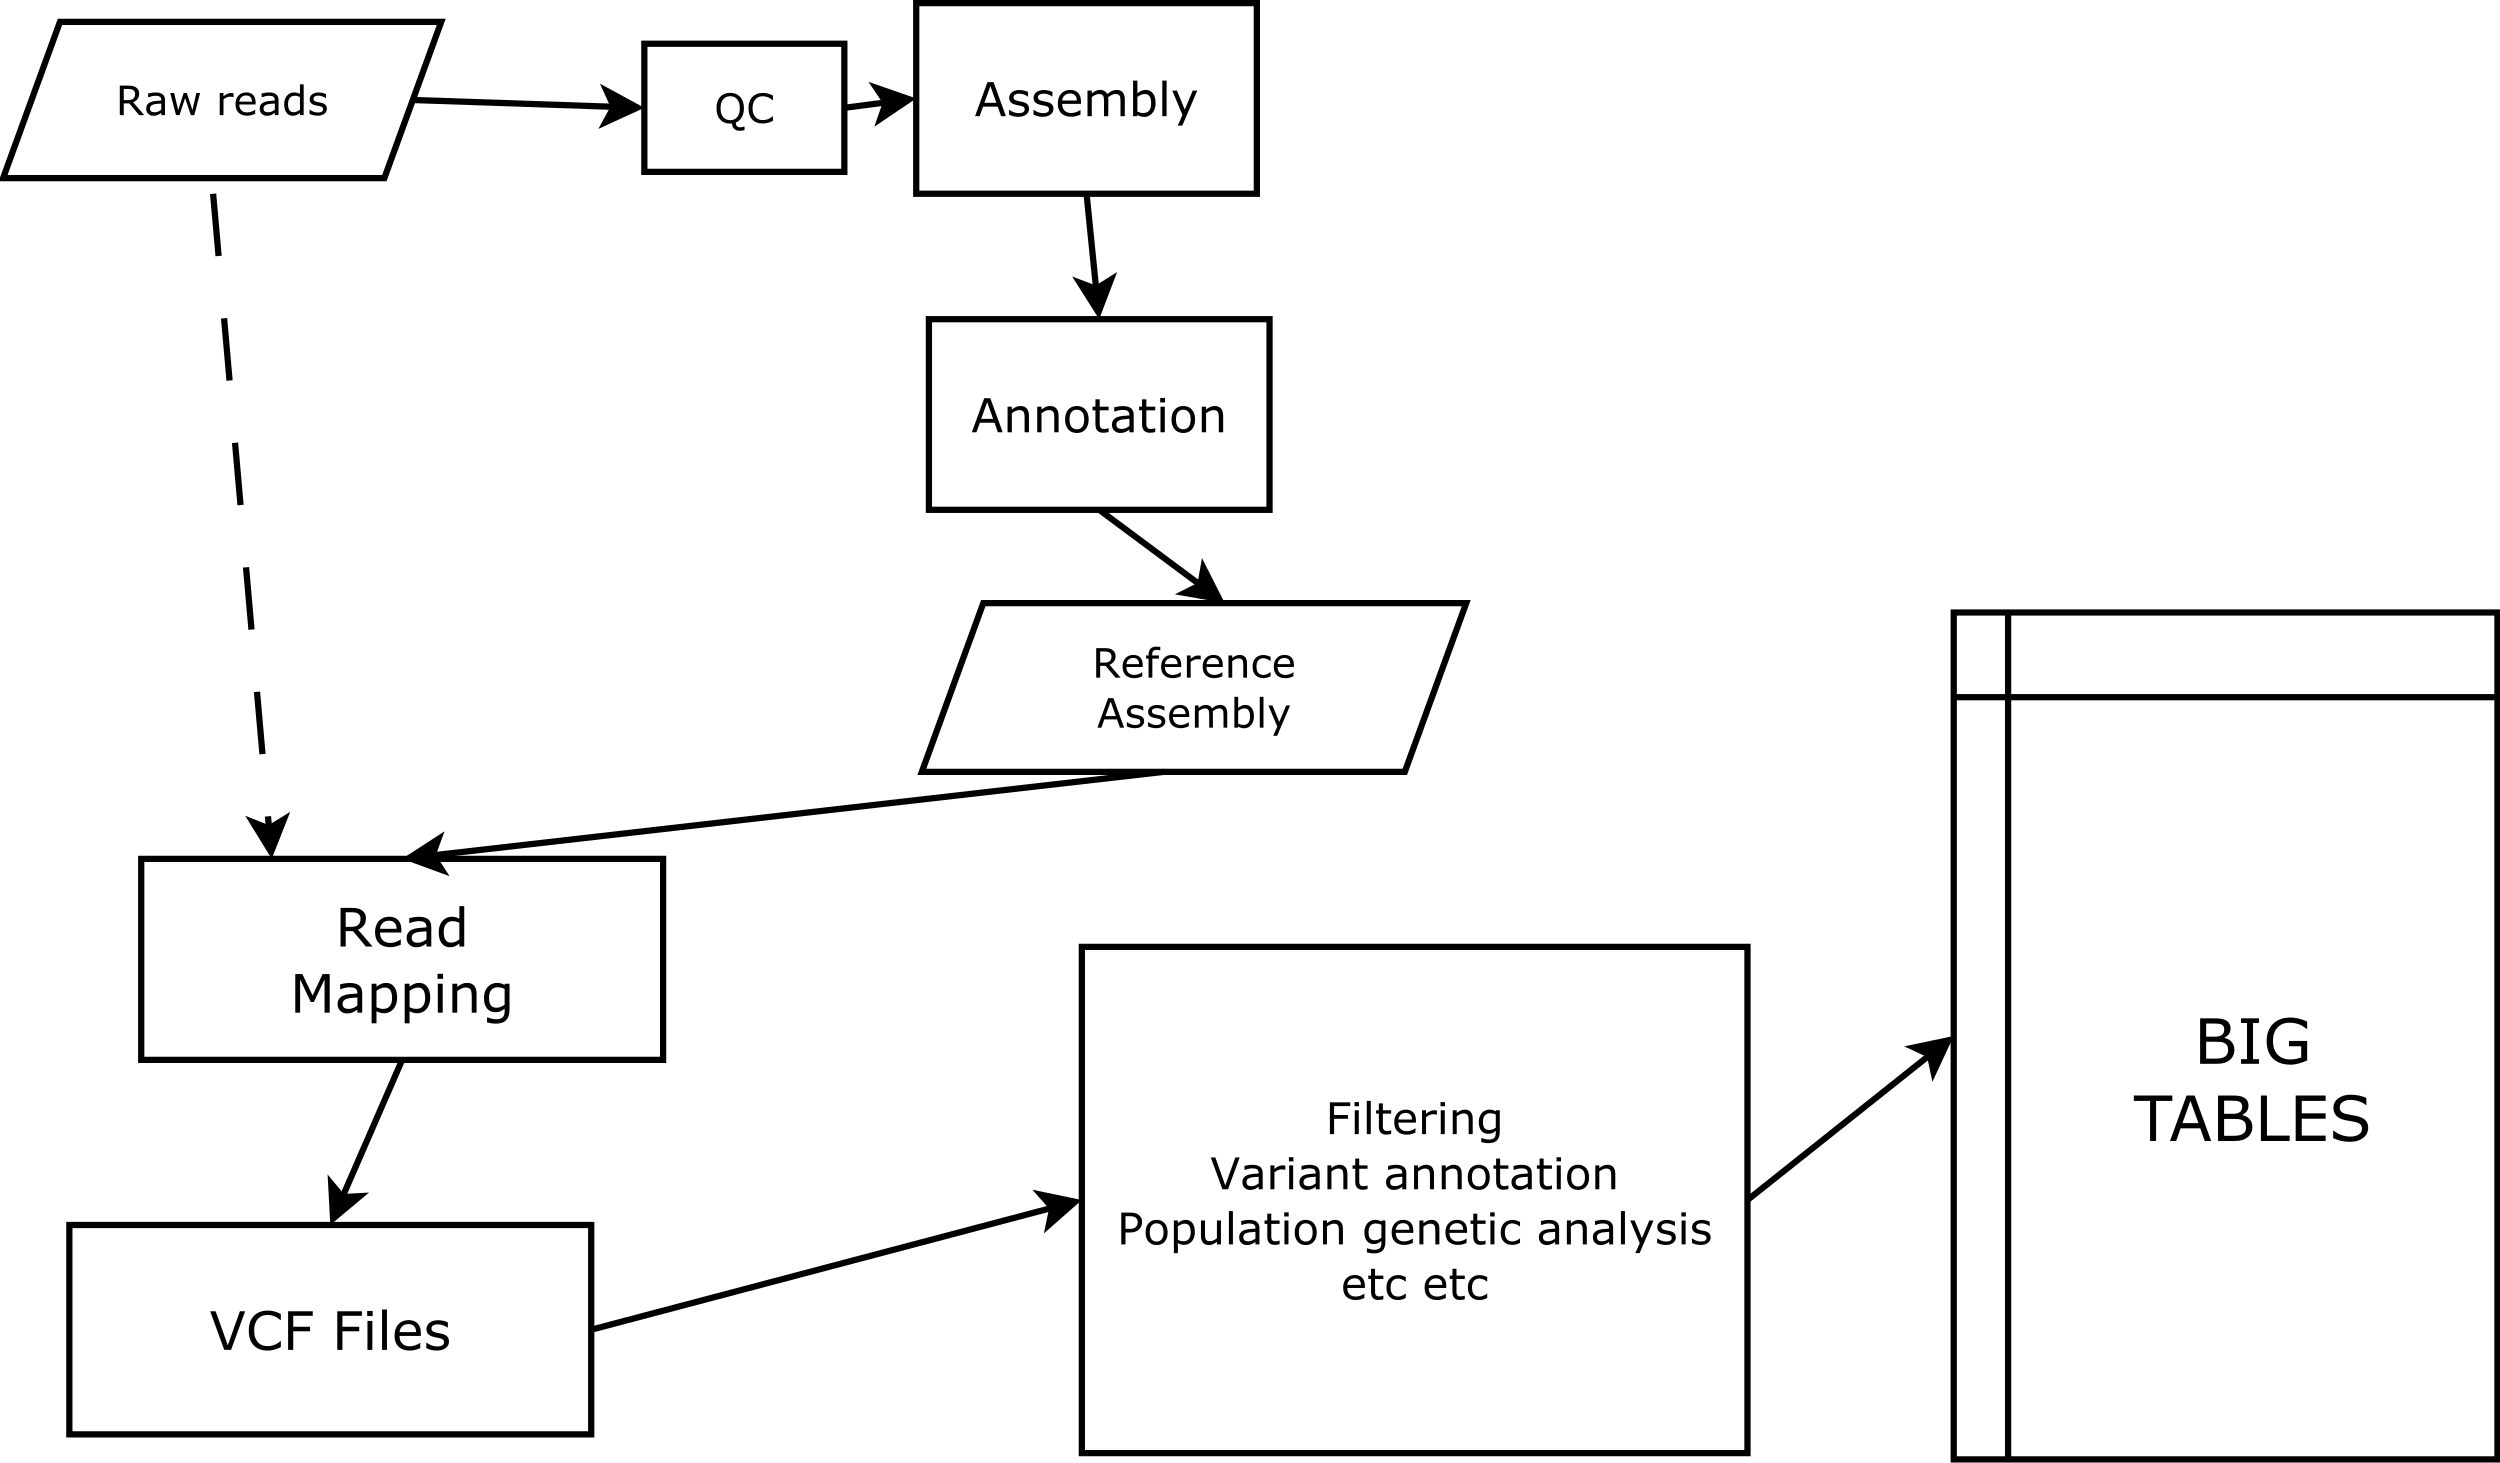 <?xml version="1.0" encoding="UTF-8"?>
<svg xmlns="http://www.w3.org/2000/svg" xmlns:xlink="http://www.w3.org/1999/xlink" width="800pt" height="468pt" viewBox="0 0 800 468" version="1.1">
<defs>
<g>
<symbol overflow="visible" id="glyph0-0">
<path style="stroke:none;" d="M 9.094 0 L 7.453 0 L 4.297 -3.766 L 2.531 -3.766 L 2.531 0 L 1.266 0 L 1.266 -9.453 L 3.922 -9.453 C 4.492 -9.453 4.969 -9.414 5.344 -9.344 C 5.727 -9.27 6.07 -9.133 6.375 -8.938 C 6.719 -8.727 6.984 -8.457 7.172 -8.125 C 7.367 -7.801 7.469 -7.383 7.469 -6.875 C 7.469 -6.195 7.297 -5.629 6.953 -5.172 C 6.609 -4.711 6.133 -4.363 5.531 -4.125 Z M 6.156 -6.797 C 6.156 -7.066 6.102 -7.305 6 -7.516 C 5.906 -7.723 5.75 -7.898 5.531 -8.047 C 5.352 -8.172 5.141 -8.254 4.891 -8.297 C 4.641 -8.348 4.344 -8.375 4 -8.375 L 2.531 -8.375 L 2.531 -4.812 L 3.797 -4.812 C 4.191 -4.812 4.535 -4.844 4.828 -4.906 C 5.129 -4.977 5.383 -5.109 5.594 -5.297 C 5.781 -5.473 5.922 -5.676 6.016 -5.906 C 6.109 -6.145 6.156 -6.441 6.156 -6.797 Z M 6.156 -6.797 "/>
</symbol>
<symbol overflow="visible" id="glyph0-1">
<path style="stroke:none;" d="M 6.688 0 L 5.5 0 L 5.5 -0.75 C 5.395 -0.676 5.25 -0.578 5.062 -0.453 C 4.883 -0.328 4.711 -0.223 4.547 -0.141 C 4.348 -0.047 4.117 0.031 3.859 0.094 C 3.598 0.164 3.297 0.203 2.953 0.203 C 2.316 0.203 1.773 -0.008 1.328 -0.438 C 0.879 -0.863 0.656 -1.406 0.656 -2.062 C 0.656 -2.594 0.77 -3.023 1 -3.359 C 1.238 -3.691 1.57 -3.953 2 -4.141 C 2.426 -4.336 2.941 -4.469 3.547 -4.531 C 4.148 -4.602 4.801 -4.656 5.5 -4.688 L 5.5 -4.875 C 5.5 -5.145 5.453 -5.367 5.359 -5.547 C 5.266 -5.723 5.125 -5.859 4.938 -5.953 C 4.77 -6.055 4.566 -6.125 4.328 -6.156 C 4.098 -6.188 3.852 -6.203 3.594 -6.203 C 3.281 -6.203 2.93 -6.16 2.547 -6.078 C 2.16 -5.992 1.766 -5.875 1.359 -5.719 L 1.281 -5.719 L 1.281 -6.938 C 1.52 -7 1.859 -7.066 2.297 -7.141 C 2.734 -7.223 3.164 -7.266 3.594 -7.266 C 4.094 -7.266 4.523 -7.223 4.891 -7.141 C 5.266 -7.055 5.586 -6.914 5.859 -6.719 C 6.129 -6.52 6.332 -6.266 6.469 -5.953 C 6.613 -5.648 6.688 -5.27 6.688 -4.812 Z M 5.5 -1.75 L 5.5 -3.719 C 5.133 -3.695 4.703 -3.664 4.203 -3.625 C 3.711 -3.582 3.328 -3.52 3.047 -3.438 C 2.703 -3.344 2.422 -3.191 2.203 -2.984 C 1.992 -2.773 1.891 -2.492 1.891 -2.141 C 1.891 -1.734 2.008 -1.426 2.25 -1.219 C 2.5 -1.02 2.879 -0.922 3.391 -0.922 C 3.805 -0.922 4.188 -1 4.531 -1.156 C 4.875 -1.32 5.195 -1.52 5.5 -1.75 Z M 5.5 -1.75 "/>
</symbol>
<symbol overflow="visible" id="glyph0-2">
<path style="stroke:none;" d="M 10.094 -7.094 L 8.25 0 L 7.141 0 L 5.312 -5.469 L 3.516 0 L 2.406 0 L 0.547 -7.094 L 1.797 -7.094 L 3.094 -1.594 L 4.859 -7.094 L 5.844 -7.094 L 7.656 -1.594 L 8.891 -7.094 Z M 10.094 -7.094 "/>
</symbol>
<symbol overflow="visible" id="glyph0-3">
<path style="stroke:none;" d=""/>
</symbol>
<symbol overflow="visible" id="glyph0-4">
<path style="stroke:none;" d="M 5.594 -5.797 L 5.531 -5.797 C 5.352 -5.836 5.18 -5.863 5.016 -5.875 C 4.848 -5.895 4.648 -5.906 4.422 -5.906 C 4.055 -5.906 3.703 -5.82 3.359 -5.656 C 3.016 -5.5 2.688 -5.289 2.375 -5.031 L 2.375 0 L 1.172 0 L 1.172 -7.094 L 2.375 -7.094 L 2.375 -6.047 C 2.844 -6.422 3.258 -6.688 3.625 -6.844 C 3.988 -7.008 4.359 -7.094 4.734 -7.094 C 4.941 -7.094 5.086 -7.086 5.172 -7.078 C 5.266 -7.066 5.406 -7.047 5.594 -7.016 Z M 5.594 -5.797 "/>
</symbol>
<symbol overflow="visible" id="glyph0-5">
<path style="stroke:none;" d="M 7.109 -3.422 L 1.891 -3.422 C 1.891 -2.984 1.953 -2.602 2.078 -2.281 C 2.211 -1.957 2.395 -1.691 2.625 -1.484 C 2.844 -1.285 3.102 -1.133 3.406 -1.031 C 3.707 -0.926 4.039 -0.875 4.406 -0.875 C 4.883 -0.875 5.367 -0.969 5.859 -1.156 C 6.348 -1.352 6.695 -1.547 6.906 -1.734 L 6.969 -1.734 L 6.969 -0.438 C 6.562 -0.258 6.148 -0.113 5.734 0 C 5.316 0.113 4.879 0.172 4.422 0.172 C 3.242 0.172 2.32 -0.145 1.656 -0.781 C 1 -1.426 0.672 -2.332 0.672 -3.5 C 0.672 -4.664 0.988 -5.586 1.625 -6.266 C 2.258 -6.941 3.094 -7.281 4.125 -7.281 C 5.07 -7.281 5.805 -7 6.328 -6.438 C 6.848 -5.883 7.109 -5.094 7.109 -4.062 Z M 5.953 -4.328 C 5.941 -4.961 5.781 -5.445 5.469 -5.781 C 5.164 -6.125 4.695 -6.297 4.062 -6.297 C 3.414 -6.297 2.906 -6.109 2.531 -5.734 C 2.156 -5.359 1.941 -4.891 1.891 -4.328 Z M 5.953 -4.328 "/>
</symbol>
<symbol overflow="visible" id="glyph0-6">
<path style="stroke:none;" d="M 6.922 0 L 5.734 0 L 5.734 -0.75 C 5.391 -0.445 5.031 -0.211 4.656 -0.047 C 4.281 0.117 3.879 0.203 3.453 0.203 C 2.598 0.203 1.922 -0.125 1.422 -0.781 C 0.93 -1.438 0.688 -2.336 0.688 -3.484 C 0.688 -4.086 0.77 -4.625 0.938 -5.094 C 1.113 -5.562 1.348 -5.961 1.641 -6.297 C 1.922 -6.617 2.254 -6.863 2.641 -7.031 C 3.023 -7.195 3.422 -7.281 3.828 -7.281 C 4.203 -7.281 4.531 -7.238 4.812 -7.156 C 5.102 -7.082 5.41 -6.969 5.734 -6.812 L 5.734 -9.875 L 6.922 -9.875 Z M 5.734 -1.75 L 5.734 -5.812 C 5.41 -5.957 5.117 -6.055 4.859 -6.109 C 4.609 -6.172 4.332 -6.203 4.031 -6.203 C 3.363 -6.203 2.844 -5.969 2.469 -5.5 C 2.102 -5.031 1.922 -4.367 1.922 -3.516 C 1.922 -2.672 2.062 -2.031 2.344 -1.594 C 2.633 -1.156 3.098 -0.938 3.734 -0.938 C 4.066 -0.938 4.406 -1.008 4.75 -1.156 C 5.102 -1.312 5.43 -1.508 5.734 -1.75 Z M 5.734 -1.75 "/>
</symbol>
<symbol overflow="visible" id="glyph0-7">
<path style="stroke:none;" d="M 6.234 -2.047 C 6.234 -1.398 5.969 -0.867 5.438 -0.453 C 4.906 -0.035 4.176 0.172 3.25 0.172 C 2.719 0.172 2.234 0.109 1.797 -0.016 C 1.359 -0.141 0.992 -0.273 0.703 -0.422 L 0.703 -1.766 L 0.766 -1.766 C 1.141 -1.484 1.555 -1.258 2.016 -1.094 C 2.473 -0.926 2.914 -0.844 3.344 -0.844 C 3.863 -0.844 4.27 -0.926 4.562 -1.094 C 4.863 -1.258 5.016 -1.523 5.016 -1.891 C 5.016 -2.172 4.938 -2.383 4.781 -2.531 C 4.613 -2.676 4.305 -2.797 3.859 -2.891 C 3.68 -2.93 3.457 -2.977 3.188 -3.031 C 2.914 -3.082 2.664 -3.133 2.438 -3.188 C 1.82 -3.352 1.383 -3.598 1.125 -3.922 C 0.863 -4.242 0.734 -4.633 0.734 -5.094 C 0.734 -5.383 0.789 -5.66 0.906 -5.922 C 1.031 -6.18 1.211 -6.41 1.453 -6.609 C 1.691 -6.805 1.992 -6.961 2.359 -7.078 C 2.723 -7.203 3.133 -7.266 3.594 -7.266 C 4.02 -7.266 4.445 -7.211 4.875 -7.109 C 5.312 -7.004 5.672 -6.879 5.953 -6.734 L 5.953 -5.453 L 5.891 -5.453 C 5.586 -5.68 5.219 -5.867 4.781 -6.016 C 4.344 -6.172 3.914 -6.25 3.5 -6.25 C 3.062 -6.25 2.691 -6.164 2.391 -6 C 2.098 -5.832 1.953 -5.582 1.953 -5.25 C 1.953 -4.957 2.039 -4.738 2.219 -4.594 C 2.395 -4.445 2.68 -4.328 3.078 -4.234 C 3.305 -4.18 3.555 -4.129 3.828 -4.078 C 4.098 -4.023 4.32 -3.977 4.5 -3.938 C 5.062 -3.812 5.492 -3.594 5.797 -3.281 C 6.086 -2.969 6.234 -2.555 6.234 -2.047 Z M 6.234 -2.047 "/>
</symbol>
<symbol overflow="visible" id="glyph0-8">
<path style="stroke:none;" d="M 9.703 2.312 C 9.441 2.375 9.188 2.422 8.938 2.453 C 8.695 2.484 8.445 2.5 8.188 2.5 C 7.445 2.5 6.852 2.297 6.406 1.891 C 5.969 1.484 5.727 0.906 5.688 0.156 C 5.582 0.164 5.484 0.176 5.391 0.188 C 5.297 0.195 5.203 0.203 5.109 0.203 C 4.453 0.203 3.848 0.094 3.297 -0.125 C 2.754 -0.352 2.297 -0.676 1.922 -1.094 C 1.535 -1.508 1.238 -2.02 1.031 -2.625 C 0.832 -3.238 0.734 -3.938 0.734 -4.719 C 0.734 -5.488 0.832 -6.18 1.031 -6.797 C 1.238 -7.41 1.535 -7.93 1.922 -8.359 C 2.297 -8.773 2.758 -9.094 3.312 -9.312 C 3.863 -9.539 4.461 -9.656 5.109 -9.656 C 5.785 -9.656 6.395 -9.539 6.938 -9.312 C 7.477 -9.094 7.938 -8.773 8.312 -8.359 C 8.695 -7.941 8.992 -7.426 9.203 -6.812 C 9.41 -6.195 9.516 -5.5 9.516 -4.719 C 9.516 -3.562 9.273 -2.586 8.797 -1.797 C 8.328 -1.004 7.695 -0.453 6.906 -0.141 C 6.914 0.336 7.023 0.711 7.234 0.984 C 7.453 1.254 7.836 1.391 8.391 1.391 C 8.566 1.391 8.773 1.359 9.016 1.297 C 9.254 1.242 9.426 1.195 9.531 1.156 L 9.703 1.156 Z M 8.203 -4.719 C 8.203 -5.945 7.926 -6.895 7.375 -7.562 C 6.82 -8.227 6.07 -8.562 5.125 -8.562 C 4.164 -8.562 3.41 -8.227 2.859 -7.562 C 2.305 -6.895 2.031 -5.945 2.031 -4.719 C 2.031 -3.477 2.312 -2.531 2.875 -1.875 C 3.438 -1.219 4.188 -0.891 5.125 -0.891 C 6.062 -0.891 6.805 -1.219 7.359 -1.875 C 7.922 -2.531 8.203 -3.477 8.203 -4.719 Z M 8.203 -4.719 "/>
</symbol>
<symbol overflow="visible" id="glyph0-9">
<path style="stroke:none;" d="M 8.562 -0.688 C 8.332 -0.582 8.125 -0.484 7.938 -0.391 C 7.75 -0.305 7.504 -0.219 7.203 -0.125 C 6.941 -0.039 6.66 0.023 6.359 0.078 C 6.055 0.141 5.723 0.172 5.359 0.172 C 4.672 0.172 4.047 0.078 3.484 -0.109 C 2.922 -0.305 2.438 -0.609 2.031 -1.016 C 1.625 -1.422 1.305 -1.93 1.078 -2.547 C 0.848 -3.172 0.734 -3.895 0.734 -4.719 C 0.734 -5.5 0.844 -6.191 1.062 -6.797 C 1.281 -7.41 1.598 -7.93 2.016 -8.359 C 2.41 -8.766 2.895 -9.078 3.469 -9.297 C 4.039 -9.516 4.672 -9.625 5.359 -9.625 C 5.867 -9.625 6.375 -9.562 6.875 -9.438 C 7.383 -9.312 7.945 -9.098 8.562 -8.797 L 8.562 -7.297 L 8.469 -7.297 C 7.945 -7.734 7.43 -8.051 6.922 -8.25 C 6.41 -8.445 5.863 -8.547 5.281 -8.547 C 4.801 -8.547 4.367 -8.469 3.984 -8.312 C 3.609 -8.164 3.27 -7.926 2.969 -7.594 C 2.676 -7.281 2.445 -6.879 2.281 -6.391 C 2.113 -5.91 2.031 -5.352 2.031 -4.719 C 2.031 -4.051 2.117 -3.477 2.297 -3 C 2.484 -2.52 2.719 -2.129 3 -1.828 C 3.301 -1.516 3.648 -1.285 4.047 -1.141 C 4.441 -0.992 4.859 -0.922 5.297 -0.922 C 5.898 -0.922 6.461 -1.02 6.984 -1.219 C 7.516 -1.426 8.016 -1.738 8.484 -2.156 L 8.562 -2.156 Z M 8.562 -0.688 "/>
</symbol>
<symbol overflow="visible" id="glyph0-10">
<path style="stroke:none;" d="M 4.984 -8.719 L 4.922 -8.719 C 4.797 -8.758 4.625 -8.801 4.406 -8.844 C 4.195 -8.883 4.016 -8.906 3.859 -8.906 C 3.336 -8.906 2.961 -8.789 2.734 -8.562 C 2.504 -8.332 2.391 -7.922 2.391 -7.328 L 2.391 -7.094 L 4.547 -7.094 L 4.547 -6.094 L 2.438 -6.094 L 2.438 0 L 1.234 0 L 1.234 -6.094 L 0.438 -6.094 L 0.438 -7.094 L 1.234 -7.094 L 1.234 -7.328 C 1.234 -8.172 1.441 -8.816 1.859 -9.266 C 2.285 -9.711 2.895 -9.938 3.688 -9.938 C 3.945 -9.938 4.18 -9.922 4.391 -9.891 C 4.609 -9.867 4.805 -9.844 4.984 -9.812 Z M 4.984 -8.719 "/>
</symbol>
<symbol overflow="visible" id="glyph0-11">
<path style="stroke:none;" d="M 7.109 0 L 5.906 0 L 5.906 -4.031 C 5.906 -4.363 5.883 -4.672 5.844 -4.953 C 5.812 -5.242 5.742 -5.469 5.641 -5.625 C 5.535 -5.801 5.383 -5.93 5.188 -6.016 C 4.988 -6.109 4.727 -6.156 4.406 -6.156 C 4.082 -6.156 3.742 -6.07 3.391 -5.906 C 3.035 -5.75 2.695 -5.547 2.375 -5.297 L 2.375 0 L 1.172 0 L 1.172 -7.094 L 2.375 -7.094 L 2.375 -6.297 C 2.738 -6.609 3.117 -6.848 3.516 -7.016 C 3.922 -7.191 4.332 -7.281 4.75 -7.281 C 5.508 -7.281 6.094 -7.051 6.5 -6.594 C 6.906 -6.133 7.109 -5.473 7.109 -4.609 Z M 7.109 0 "/>
</symbol>
<symbol overflow="visible" id="glyph0-12">
<path style="stroke:none;" d="M 6.422 -0.438 C 6.023 -0.25 5.645 -0.102 5.281 0 C 4.926 0.102 4.547 0.156 4.141 0.156 C 3.629 0.156 3.16 0.082 2.734 -0.062 C 2.305 -0.219 1.941 -0.445 1.641 -0.75 C 1.328 -1.051 1.086 -1.438 0.922 -1.906 C 0.754 -2.375 0.672 -2.914 0.672 -3.531 C 0.672 -4.695 0.988 -5.609 1.625 -6.266 C 2.258 -6.922 3.098 -7.25 4.141 -7.25 C 4.547 -7.25 4.941 -7.191 5.328 -7.078 C 5.723 -6.961 6.086 -6.828 6.422 -6.672 L 6.422 -5.344 L 6.359 -5.344 C 5.992 -5.625 5.613 -5.836 5.219 -5.984 C 4.832 -6.141 4.457 -6.219 4.094 -6.219 C 3.414 -6.219 2.879 -5.988 2.484 -5.531 C 2.098 -5.082 1.906 -4.414 1.906 -3.531 C 1.906 -2.676 2.094 -2.02 2.469 -1.562 C 2.852 -1.102 3.395 -0.875 4.094 -0.875 C 4.332 -0.875 4.578 -0.906 4.828 -0.969 C 5.078 -1.031 5.301 -1.113 5.5 -1.219 C 5.676 -1.312 5.836 -1.406 5.984 -1.5 C 6.141 -1.602 6.266 -1.691 6.359 -1.766 L 6.422 -1.766 Z M 6.422 -0.438 "/>
</symbol>
<symbol overflow="visible" id="glyph0-13">
<path style="stroke:none;" d="M 8.719 0 L 7.375 0 L 6.453 -2.641 L 2.375 -2.641 L 1.438 0 L 0.172 0 L 3.609 -9.453 L 5.281 -9.453 Z M 6.062 -3.719 L 4.406 -8.359 L 2.75 -3.719 Z M 6.062 -3.719 "/>
</symbol>
<symbol overflow="visible" id="glyph0-14">
<path style="stroke:none;" d="M 11.516 0 L 10.328 0 L 10.328 -4.031 C 10.328 -4.344 10.312 -4.641 10.281 -4.922 C 10.258 -5.203 10.203 -5.426 10.109 -5.594 C 10.016 -5.781 9.875 -5.922 9.688 -6.016 C 9.508 -6.109 9.25 -6.156 8.906 -6.156 C 8.57 -6.156 8.238 -6.07 7.906 -5.906 C 7.57 -5.738 7.238 -5.523 6.906 -5.266 C 6.914 -5.16 6.922 -5.047 6.922 -4.922 C 6.93 -4.797 6.938 -4.664 6.938 -4.531 L 6.938 0 L 5.75 0 L 5.75 -4.031 C 5.75 -4.344 5.734 -4.641 5.703 -4.922 C 5.68 -5.203 5.625 -5.43 5.531 -5.609 C 5.438 -5.785 5.297 -5.922 5.109 -6.016 C 4.93 -6.109 4.672 -6.156 4.328 -6.156 C 4.004 -6.156 3.676 -6.07 3.344 -5.906 C 3.02 -5.75 2.695 -5.547 2.375 -5.297 L 2.375 0 L 1.172 0 L 1.172 -7.094 L 2.375 -7.094 L 2.375 -6.297 C 2.738 -6.609 3.102 -6.848 3.469 -7.016 C 3.844 -7.191 4.242 -7.281 4.672 -7.281 C 5.148 -7.281 5.555 -7.176 5.891 -6.969 C 6.234 -6.77 6.484 -6.492 6.641 -6.141 C 7.129 -6.547 7.57 -6.836 7.969 -7.016 C 8.363 -7.191 8.789 -7.281 9.25 -7.281 C 10.02 -7.281 10.586 -7.047 10.953 -6.578 C 11.328 -6.109 11.516 -5.453 11.516 -4.609 Z M 11.516 0 "/>
</symbol>
<symbol overflow="visible" id="glyph0-15">
<path style="stroke:none;" d="M 7.422 -3.594 C 7.422 -3 7.332 -2.461 7.156 -1.984 C 6.988 -1.516 6.766 -1.125 6.484 -0.812 C 6.18 -0.477 5.848 -0.223 5.484 -0.047 C 5.129 0.117 4.738 0.203 4.312 0.203 C 3.906 0.203 3.551 0.148 3.25 0.047 C 2.957 -0.047 2.664 -0.172 2.375 -0.328 L 2.297 0 L 1.172 0 L 1.172 -9.875 L 2.375 -9.875 L 2.375 -6.344 C 2.707 -6.625 3.062 -6.848 3.438 -7.016 C 3.812 -7.191 4.234 -7.281 4.703 -7.281 C 5.535 -7.281 6.195 -6.957 6.688 -6.312 C 7.176 -5.676 7.422 -4.77 7.422 -3.594 Z M 6.188 -3.562 C 6.188 -4.414 6.047 -5.062 5.766 -5.5 C 5.484 -5.938 5.031 -6.156 4.406 -6.156 C 4.062 -6.156 3.711 -6.078 3.359 -5.922 C 3.004 -5.773 2.676 -5.582 2.375 -5.344 L 2.375 -1.281 C 2.707 -1.125 2.992 -1.016 3.234 -0.953 C 3.484 -0.898 3.758 -0.875 4.062 -0.875 C 4.727 -0.875 5.25 -1.086 5.625 -1.516 C 6 -1.953 6.188 -2.633 6.188 -3.562 Z M 6.188 -3.562 "/>
</symbol>
<symbol overflow="visible" id="glyph0-16">
<path style="stroke:none;" d="M 2.375 0 L 1.188 0 L 1.188 -9.875 L 2.375 -9.875 Z M 2.375 0 "/>
</symbol>
<symbol overflow="visible" id="glyph0-17">
<path style="stroke:none;" d="M 7.312 -7.094 L 3.172 2.609 L 1.891 2.609 L 3.219 -0.344 L 0.391 -7.094 L 1.688 -7.094 L 3.859 -1.828 L 6.062 -7.094 Z M 7.312 -7.094 "/>
</symbol>
<symbol overflow="visible" id="glyph1-0">
<path style="stroke:none;" d="M 10.062 0 L 8.516 0 L 7.453 -3.047 L 2.734 -3.047 L 1.656 0 L 0.188 0 L 4.156 -10.906 L 6.094 -10.906 Z M 7 -4.281 L 5.094 -9.641 L 3.172 -4.281 Z M 7 -4.281 "/>
</symbol>
<symbol overflow="visible" id="glyph1-1">
<path style="stroke:none;" d="M 7.203 -2.359 C 7.203 -1.609 6.891 -0.992 6.266 -0.516 C 5.648 -0.035 4.812 0.203 3.75 0.203 C 3.133 0.203 2.57 0.129 2.062 -0.016 C 1.562 -0.16 1.145 -0.316 0.812 -0.484 L 0.812 -2.031 L 0.875 -2.031 C 1.312 -1.707 1.797 -1.445 2.328 -1.25 C 2.859 -1.062 3.367 -0.969 3.859 -0.969 C 4.461 -0.969 4.938 -1.062 5.281 -1.25 C 5.625 -1.445 5.797 -1.758 5.797 -2.188 C 5.797 -2.508 5.703 -2.754 5.516 -2.922 C 5.328 -3.086 4.973 -3.227 4.453 -3.344 C 4.254 -3.383 3.992 -3.43 3.672 -3.484 C 3.359 -3.547 3.07 -3.613 2.812 -3.688 C 2.102 -3.875 1.598 -4.148 1.297 -4.516 C 0.992 -4.891 0.844 -5.344 0.844 -5.875 C 0.844 -6.219 0.91 -6.535 1.047 -6.828 C 1.191 -7.129 1.406 -7.395 1.688 -7.625 C 1.957 -7.852 2.301 -8.035 2.719 -8.172 C 3.145 -8.305 3.617 -8.375 4.141 -8.375 C 4.629 -8.375 5.125 -8.312 5.625 -8.188 C 6.125 -8.07 6.539 -7.93 6.875 -7.766 L 6.875 -6.297 L 6.797 -6.297 C 6.453 -6.555 6.023 -6.773 5.516 -6.953 C 5.016 -7.129 4.523 -7.219 4.047 -7.219 C 3.535 -7.219 3.109 -7.117 2.766 -6.922 C 2.422 -6.734 2.25 -6.445 2.25 -6.062 C 2.25 -5.727 2.352 -5.473 2.562 -5.297 C 2.77 -5.129 3.102 -4.992 3.562 -4.891 C 3.812 -4.828 4.094 -4.766 4.406 -4.703 C 4.727 -4.648 4.992 -4.598 5.203 -4.547 C 5.836 -4.398 6.332 -4.148 6.688 -3.797 C 7.031 -3.43 7.203 -2.953 7.203 -2.359 Z M 7.203 -2.359 "/>
</symbol>
<symbol overflow="visible" id="glyph1-2">
<path style="stroke:none;" d="M 8.203 -3.953 L 2.172 -3.953 C 2.172 -3.441 2.242 -3 2.391 -2.625 C 2.547 -2.258 2.758 -1.957 3.031 -1.719 C 3.281 -1.477 3.578 -1.301 3.922 -1.188 C 4.273 -1.07 4.66 -1.016 5.078 -1.016 C 5.641 -1.016 6.203 -1.125 6.766 -1.344 C 7.328 -1.562 7.727 -1.781 7.969 -2 L 8.047 -2 L 8.047 -0.5 C 7.578 -0.301 7.098 -0.133 6.609 0 C 6.129 0.125 5.625 0.188 5.094 0.188 C 3.738 0.188 2.68 -0.176 1.922 -0.906 C 1.16 -1.645 0.781 -2.691 0.781 -4.047 C 0.781 -5.379 1.145 -6.438 1.875 -7.219 C 2.602 -8.008 3.562 -8.406 4.75 -8.406 C 5.852 -8.406 6.703 -8.082 7.297 -7.438 C 7.898 -6.789 8.203 -5.875 8.203 -4.688 Z M 6.859 -5 C 6.859 -5.727 6.676 -6.285 6.312 -6.672 C 5.957 -7.066 5.414 -7.266 4.688 -7.266 C 3.945 -7.266 3.359 -7.047 2.922 -6.609 C 2.484 -6.18 2.234 -5.645 2.172 -5 Z M 6.859 -5 "/>
</symbol>
<symbol overflow="visible" id="glyph1-3">
<path style="stroke:none;" d="M 13.297 0 L 11.922 0 L 11.922 -4.656 C 11.922 -5.008 11.906 -5.348 11.875 -5.672 C 11.844 -6.004 11.773 -6.266 11.672 -6.453 C 11.555 -6.672 11.395 -6.832 11.188 -6.938 C 10.977 -7.039 10.676 -7.094 10.281 -7.094 C 9.895 -7.094 9.508 -6.992 9.125 -6.797 C 8.738 -6.609 8.352 -6.367 7.969 -6.078 C 7.977 -5.961 7.988 -5.828 8 -5.672 C 8.008 -5.523 8.016 -5.379 8.016 -5.234 L 8.016 0 L 6.641 0 L 6.641 -4.656 C 6.641 -5.02 6.625 -5.363 6.594 -5.688 C 6.562 -6.008 6.492 -6.27 6.391 -6.469 C 6.273 -6.676 6.113 -6.832 5.906 -6.938 C 5.695 -7.039 5.395 -7.094 5 -7.094 C 4.625 -7.094 4.242 -7 3.859 -6.812 C 3.484 -6.633 3.109 -6.398 2.734 -6.109 L 2.734 0 L 1.359 0 L 1.359 -8.188 L 2.734 -8.188 L 2.734 -7.266 C 3.16 -7.629 3.586 -7.91 4.016 -8.109 C 4.441 -8.305 4.898 -8.406 5.391 -8.406 C 5.941 -8.406 6.41 -8.285 6.797 -8.047 C 7.191 -7.816 7.484 -7.492 7.672 -7.078 C 8.223 -7.547 8.727 -7.883 9.188 -8.094 C 9.645 -8.301 10.141 -8.406 10.672 -8.406 C 11.566 -8.406 12.227 -8.133 12.656 -7.594 C 13.082 -7.051 13.297 -6.289 13.297 -5.312 Z M 13.297 0 "/>
</symbol>
<symbol overflow="visible" id="glyph1-4">
<path style="stroke:none;" d="M 8.562 -4.156 C 8.562 -3.469 8.461 -2.848 8.266 -2.297 C 8.066 -1.754 7.805 -1.301 7.484 -0.938 C 7.141 -0.551 6.758 -0.258 6.344 -0.062 C 5.926 0.133 5.469 0.234 4.969 0.234 C 4.508 0.234 4.102 0.176 3.75 0.062 C 3.406 -0.051 3.066 -0.195 2.734 -0.375 L 2.641 0 L 1.359 0 L 1.359 -11.391 L 2.734 -11.391 L 2.734 -7.328 C 3.117 -7.641 3.523 -7.895 3.953 -8.094 C 4.391 -8.301 4.879 -8.406 5.422 -8.406 C 6.391 -8.406 7.156 -8.035 7.719 -7.297 C 8.281 -6.555 8.562 -5.508 8.562 -4.156 Z M 7.141 -4.109 C 7.141 -5.086 6.977 -5.828 6.656 -6.328 C 6.332 -6.836 5.812 -7.094 5.094 -7.094 C 4.688 -7.094 4.281 -7.004 3.875 -6.828 C 3.469 -6.66 3.086 -6.441 2.734 -6.172 L 2.734 -1.484 C 3.117 -1.305 3.453 -1.18 3.734 -1.109 C 4.016 -1.047 4.332 -1.016 4.688 -1.016 C 5.457 -1.016 6.055 -1.266 6.484 -1.766 C 6.922 -2.266 7.141 -3.047 7.141 -4.109 Z M 7.141 -4.109 "/>
</symbol>
<symbol overflow="visible" id="glyph1-5">
<path style="stroke:none;" d="M 2.75 0 L 1.375 0 L 1.375 -11.391 L 2.75 -11.391 Z M 2.75 0 "/>
</symbol>
<symbol overflow="visible" id="glyph1-6">
<path style="stroke:none;" d="M 8.438 -8.188 L 3.656 3.016 L 2.188 3.016 L 3.703 -0.391 L 0.453 -8.188 L 1.938 -8.188 L 4.453 -2.109 L 6.984 -8.188 Z M 8.438 -8.188 "/>
</symbol>
<symbol overflow="visible" id="glyph1-7">
<path style="stroke:none;" d="M 8.203 0 L 6.812 0 L 6.812 -4.656 C 6.812 -5.031 6.789 -5.383 6.75 -5.719 C 6.707 -6.051 6.629 -6.305 6.516 -6.484 C 6.391 -6.691 6.211 -6.844 5.984 -6.938 C 5.754 -7.039 5.457 -7.094 5.094 -7.094 C 4.719 -7.094 4.32 -7 3.906 -6.812 C 3.5 -6.633 3.109 -6.398 2.734 -6.109 L 2.734 0 L 1.359 0 L 1.359 -8.188 L 2.734 -8.188 L 2.734 -7.266 C 3.16 -7.629 3.602 -7.91 4.062 -8.109 C 4.52 -8.305 4.992 -8.406 5.484 -8.406 C 6.359 -8.406 7.031 -8.141 7.5 -7.609 C 7.969 -7.078 8.203 -6.312 8.203 -5.312 Z M 8.203 0 "/>
</symbol>
<symbol overflow="visible" id="glyph1-8">
<path style="stroke:none;" d="M 8.328 -4.094 C 8.328 -2.758 7.984 -1.703 7.297 -0.922 C 6.617 -0.148 5.707 0.234 4.562 0.234 C 3.395 0.234 2.473 -0.148 1.797 -0.922 C 1.117 -1.703 0.781 -2.758 0.781 -4.094 C 0.781 -5.426 1.117 -6.477 1.797 -7.25 C 2.473 -8.02 3.395 -8.406 4.562 -8.406 C 5.707 -8.406 6.617 -8.02 7.297 -7.25 C 7.984 -6.477 8.328 -5.426 8.328 -4.094 Z M 6.906 -4.094 C 6.906 -5.145 6.695 -5.926 6.281 -6.438 C 5.863 -6.957 5.289 -7.219 4.562 -7.219 C 3.812 -7.219 3.227 -6.957 2.812 -6.438 C 2.406 -5.926 2.203 -5.145 2.203 -4.094 C 2.203 -3.062 2.406 -2.281 2.812 -1.75 C 3.227 -1.219 3.812 -0.953 4.562 -0.953 C 5.289 -0.953 5.863 -1.211 6.281 -1.734 C 6.695 -2.266 6.906 -3.051 6.906 -4.094 Z M 6.906 -4.094 "/>
</symbol>
<symbol overflow="visible" id="glyph1-9">
<path style="stroke:none;" d="M 5.609 -0.078 C 5.348 -0.004 5.062 0.051 4.75 0.094 C 4.445 0.133 4.176 0.156 3.938 0.156 C 3.102 0.156 2.469 -0.066 2.031 -0.516 C 1.602 -0.961 1.391 -1.68 1.391 -2.672 L 1.391 -7.031 L 0.453 -7.031 L 0.453 -8.188 L 1.391 -8.188 L 1.391 -10.531 L 2.766 -10.531 L 2.766 -8.188 L 5.609 -8.188 L 5.609 -7.031 L 2.766 -7.031 L 2.766 -3.297 C 2.766 -2.867 2.77 -2.531 2.781 -2.281 C 2.801 -2.039 2.875 -1.816 3 -1.609 C 3.102 -1.41 3.25 -1.266 3.438 -1.172 C 3.625 -1.086 3.91 -1.047 4.297 -1.047 C 4.523 -1.047 4.758 -1.078 5 -1.141 C 5.25 -1.211 5.426 -1.27 5.531 -1.312 L 5.609 -1.312 Z M 5.609 -0.078 "/>
</symbol>
<symbol overflow="visible" id="glyph1-10">
<path style="stroke:none;" d="M 7.719 0 L 6.344 0 L 6.344 -0.875 C 6.219 -0.789 6.051 -0.672 5.844 -0.516 C 5.633 -0.367 5.438 -0.254 5.25 -0.172 C 5.02 -0.055 4.754 0.035 4.453 0.109 C 4.148 0.191 3.801 0.234 3.406 0.234 C 2.664 0.234 2.039 -0.008 1.531 -0.5 C 1.02 -0.988 0.766 -1.613 0.766 -2.375 C 0.766 -2.988 0.895 -3.488 1.156 -3.875 C 1.426 -4.258 1.805 -4.562 2.297 -4.781 C 2.797 -5 3.395 -5.145 4.094 -5.219 C 4.789 -5.301 5.539 -5.363 6.344 -5.406 L 6.344 -5.625 C 6.344 -5.938 6.285 -6.191 6.172 -6.391 C 6.066 -6.598 5.91 -6.758 5.703 -6.875 C 5.504 -6.988 5.27 -7.062 5 -7.094 C 4.727 -7.133 4.441 -7.156 4.141 -7.156 C 3.785 -7.156 3.383 -7.109 2.938 -7.016 C 2.488 -6.922 2.031 -6.785 1.562 -6.609 L 1.484 -6.609 L 1.484 -8 C 1.754 -8.07 2.141 -8.148 2.641 -8.234 C 3.148 -8.328 3.656 -8.375 4.156 -8.375 C 4.727 -8.375 5.227 -8.328 5.656 -8.234 C 6.082 -8.141 6.453 -7.977 6.766 -7.75 C 7.078 -7.52 7.312 -7.227 7.469 -6.875 C 7.633 -6.52 7.719 -6.078 7.719 -5.547 Z M 6.344 -2.016 L 6.344 -4.297 C 5.926 -4.266 5.43 -4.223 4.859 -4.172 C 4.285 -4.129 3.836 -4.062 3.516 -3.969 C 3.117 -3.852 2.797 -3.676 2.547 -3.438 C 2.305 -3.207 2.188 -2.883 2.188 -2.469 C 2.188 -2 2.328 -1.645 2.609 -1.406 C 2.891 -1.176 3.32 -1.062 3.906 -1.062 C 4.383 -1.062 4.82 -1.156 5.219 -1.344 C 5.625 -1.531 6 -1.754 6.344 -2.016 Z M 6.344 -2.016 "/>
</symbol>
<symbol overflow="visible" id="glyph1-11">
<path style="stroke:none;" d="M 2.828 -9.547 L 1.281 -9.547 L 1.281 -10.984 L 2.828 -10.984 Z M 2.75 0 L 1.375 0 L 1.375 -8.188 L 2.75 -8.188 Z M 2.75 0 "/>
</symbol>
<symbol overflow="visible" id="glyph2-0">
<path style="stroke:none;" d="M 11.891 0 L 9.75 0 L 5.625 -4.922 L 3.297 -4.922 L 3.297 0 L 1.656 0 L 1.656 -12.359 L 5.125 -12.359 C 5.875 -12.359 6.492 -12.305 6.984 -12.203 C 7.484 -12.109 7.93 -11.941 8.328 -11.703 C 8.773 -11.41 9.125 -11.051 9.375 -10.625 C 9.633 -10.195 9.766 -9.656 9.766 -9 C 9.766 -8.102 9.539 -7.352 9.094 -6.75 C 8.645 -6.156 8.023 -5.707 7.234 -5.406 Z M 8.047 -8.875 C 8.047 -9.227 7.984 -9.539 7.859 -9.812 C 7.734 -10.094 7.523 -10.328 7.234 -10.516 C 6.992 -10.68 6.711 -10.797 6.391 -10.859 C 6.066 -10.922 5.68 -10.953 5.234 -10.953 L 3.297 -10.953 L 3.297 -6.281 L 4.969 -6.281 C 5.488 -6.281 5.941 -6.328 6.328 -6.422 C 6.711 -6.516 7.039 -6.688 7.312 -6.938 C 7.562 -7.164 7.742 -7.43 7.859 -7.734 C 7.984 -8.035 8.047 -8.414 8.047 -8.875 Z M 8.047 -8.875 "/>
</symbol>
<symbol overflow="visible" id="glyph2-1">
<path style="stroke:none;" d="M 9.297 -4.469 L 2.469 -4.469 C 2.469 -3.906 2.551 -3.41 2.719 -2.984 C 2.895 -2.555 3.129 -2.207 3.422 -1.938 C 3.711 -1.676 4.055 -1.477 4.453 -1.344 C 4.848 -1.207 5.285 -1.141 5.766 -1.141 C 6.391 -1.141 7.02 -1.266 7.656 -1.516 C 8.301 -1.773 8.758 -2.023 9.031 -2.266 L 9.109 -2.266 L 9.109 -0.562 C 8.586 -0.344 8.051 -0.156 7.5 0 C 6.957 0.145 6.383 0.219 5.781 0.219 C 4.238 0.219 3.035 -0.195 2.172 -1.031 C 1.305 -1.863 0.875 -3.047 0.875 -4.578 C 0.875 -6.098 1.285 -7.301 2.109 -8.188 C 2.941 -9.082 4.035 -9.531 5.391 -9.531 C 6.641 -9.531 7.602 -9.164 8.281 -8.438 C 8.957 -7.707 9.297 -6.672 9.297 -5.328 Z M 7.781 -5.672 C 7.77 -6.484 7.562 -7.113 7.156 -7.562 C 6.75 -8.02 6.129 -8.25 5.297 -8.25 C 4.461 -8.25 3.797 -8 3.297 -7.5 C 2.805 -7.008 2.531 -6.398 2.469 -5.672 Z M 7.781 -5.672 "/>
</symbol>
<symbol overflow="visible" id="glyph2-2">
<path style="stroke:none;" d="M 8.734 0 L 7.188 0 L 7.188 -0.984 C 7.051 -0.891 6.863 -0.758 6.625 -0.594 C 6.395 -0.426 6.164 -0.289 5.938 -0.188 C 5.676 -0.062 5.379 0.039 5.047 0.125 C 4.711 0.207 4.316 0.25 3.859 0.25 C 3.023 0.25 2.316 -0.023 1.734 -0.578 C 1.148 -1.129 0.859 -1.832 0.859 -2.688 C 0.859 -3.395 1.008 -3.961 1.312 -4.391 C 1.613 -4.828 2.047 -5.172 2.609 -5.422 C 3.172 -5.672 3.848 -5.836 4.641 -5.922 C 5.43 -6.016 6.281 -6.082 7.188 -6.125 L 7.188 -6.359 C 7.188 -6.711 7.125 -7.004 7 -7.234 C 6.875 -7.473 6.695 -7.66 6.469 -7.797 C 6.25 -7.922 5.984 -8.004 5.672 -8.047 C 5.359 -8.098 5.035 -8.125 4.703 -8.125 C 4.285 -8.125 3.828 -8.066 3.328 -7.953 C 2.828 -7.848 2.305 -7.691 1.766 -7.484 L 1.688 -7.484 L 1.688 -9.078 C 1.988 -9.16 2.426 -9.25 3 -9.344 C 3.582 -9.445 4.148 -9.5 4.703 -9.5 C 5.359 -9.5 5.926 -9.441 6.406 -9.328 C 6.895 -9.223 7.316 -9.039 7.672 -8.781 C 8.016 -8.531 8.273 -8.203 8.453 -7.797 C 8.641 -7.391 8.734 -6.891 8.734 -6.297 Z M 7.188 -2.281 L 7.188 -4.859 C 6.707 -4.836 6.145 -4.797 5.5 -4.734 C 4.863 -4.68 4.352 -4.602 3.969 -4.5 C 3.52 -4.375 3.156 -4.176 2.875 -3.906 C 2.602 -3.633 2.469 -3.266 2.469 -2.797 C 2.469 -2.266 2.629 -1.863 2.953 -1.594 C 3.273 -1.332 3.766 -1.203 4.422 -1.203 C 4.973 -1.203 5.473 -1.305 5.922 -1.516 C 6.379 -1.723 6.801 -1.977 7.188 -2.281 Z M 7.188 -2.281 "/>
</symbol>
<symbol overflow="visible" id="glyph2-3">
<path style="stroke:none;" d="M 9.062 0 L 7.5 0 L 7.5 -0.969 C 7.051 -0.582 6.582 -0.281 6.094 -0.062 C 5.602 0.145 5.07 0.25 4.5 0.25 C 3.395 0.25 2.516 -0.172 1.859 -1.016 C 1.211 -1.867 0.891 -3.051 0.891 -4.562 C 0.891 -5.352 1 -6.055 1.219 -6.672 C 1.445 -7.285 1.754 -7.805 2.141 -8.234 C 2.516 -8.648 2.953 -8.969 3.453 -9.188 C 3.953 -9.414 4.473 -9.531 5.016 -9.531 C 5.504 -9.531 5.938 -9.477 6.312 -9.375 C 6.688 -9.27 7.082 -9.113 7.5 -8.906 L 7.5 -12.922 L 9.062 -12.922 Z M 7.5 -2.281 L 7.5 -7.609 C 7.07 -7.797 6.691 -7.926 6.359 -8 C 6.035 -8.07 5.676 -8.109 5.281 -8.109 C 4.406 -8.109 3.723 -7.801 3.234 -7.188 C 2.742 -6.582 2.5 -5.719 2.5 -4.594 C 2.5 -3.5 2.688 -2.664 3.062 -2.094 C 3.445 -1.52 4.051 -1.234 4.875 -1.234 C 5.32 -1.234 5.77 -1.328 6.219 -1.516 C 6.676 -1.711 7.102 -1.969 7.5 -2.281 Z M 7.5 -2.281 "/>
</symbol>
<symbol overflow="visible" id="glyph2-4">
<path style="stroke:none;" d="M 12.672 0 L 11.031 0 L 11.031 -10.656 L 7.594 -3.406 L 6.609 -3.406 L 3.203 -10.656 L 3.203 0 L 1.656 0 L 1.656 -12.359 L 3.906 -12.359 L 7.203 -5.484 L 10.391 -12.359 L 12.672 -12.359 Z M 12.672 0 "/>
</symbol>
<symbol overflow="visible" id="glyph2-5">
<path style="stroke:none;" d="M 9.703 -4.75 C 9.703 -4 9.594 -3.312 9.375 -2.688 C 9.156 -2.062 8.848 -1.535 8.453 -1.109 C 8.086 -0.691 7.656 -0.367 7.156 -0.141 C 6.664 0.078 6.145 0.188 5.594 0.188 C 5.113 0.188 4.676 0.129 4.281 0.016 C 3.895 -0.086 3.5 -0.25 3.094 -0.469 L 3.094 3.422 L 1.531 3.422 L 1.531 -9.266 L 3.094 -9.266 L 3.094 -8.297 C 3.508 -8.648 3.973 -8.941 4.484 -9.172 C 5.004 -9.41 5.562 -9.531 6.156 -9.531 C 7.27 -9.531 8.141 -9.109 8.766 -8.266 C 9.391 -7.422 9.703 -6.25 9.703 -4.75 Z M 8.078 -4.703 C 8.078 -5.828 7.883 -6.664 7.5 -7.219 C 7.125 -7.77 6.539 -8.047 5.75 -8.047 C 5.301 -8.047 4.848 -7.945 4.391 -7.75 C 3.941 -7.562 3.508 -7.305 3.094 -6.984 L 3.094 -1.734 C 3.539 -1.535 3.922 -1.398 4.234 -1.328 C 4.555 -1.254 4.922 -1.219 5.328 -1.219 C 6.191 -1.219 6.863 -1.508 7.344 -2.094 C 7.832 -2.688 8.078 -3.555 8.078 -4.703 Z M 8.078 -4.703 "/>
</symbol>
<symbol overflow="visible" id="glyph2-6">
<path style="stroke:none;" d="M 3.219 -10.828 L 1.453 -10.828 L 1.453 -12.438 L 3.219 -12.438 Z M 3.109 0 L 1.547 0 L 1.547 -9.266 L 3.109 -9.266 Z M 3.109 0 "/>
</symbol>
<symbol overflow="visible" id="glyph2-7">
<path style="stroke:none;" d="M 9.281 0 L 7.734 0 L 7.734 -5.281 C 7.734 -5.707 7.707 -6.109 7.656 -6.484 C 7.602 -6.859 7.508 -7.148 7.375 -7.359 C 7.238 -7.586 7.039 -7.758 6.781 -7.875 C 6.52 -7.988 6.18 -8.047 5.766 -8.047 C 5.336 -8.047 4.891 -7.938 4.422 -7.719 C 3.961 -7.508 3.52 -7.242 3.094 -6.922 L 3.094 0 L 1.531 0 L 1.531 -9.266 L 3.094 -9.266 L 3.094 -8.25 C 3.582 -8.645 4.086 -8.957 4.609 -9.188 C 5.129 -9.414 5.66 -9.531 6.203 -9.531 C 7.211 -9.531 7.977 -9.227 8.5 -8.625 C 9.02 -8.02 9.281 -7.148 9.281 -6.016 Z M 9.281 0 "/>
</symbol>
<symbol overflow="visible" id="glyph2-8">
<path style="stroke:none;" d="M 9.062 -1.047 C 9.062 0.516 8.703 1.664 7.984 2.406 C 7.273 3.145 6.176 3.516 4.688 3.516 C 4.195 3.516 3.719 3.477 3.25 3.406 C 2.781 3.332 2.32 3.234 1.875 3.109 L 1.875 1.516 L 1.953 1.516 C 2.203 1.617 2.602 1.742 3.156 1.891 C 3.719 2.035 4.273 2.109 4.828 2.109 C 5.359 2.109 5.797 2.047 6.141 1.922 C 6.492 1.797 6.766 1.617 6.953 1.391 C 7.148 1.172 7.289 0.91 7.375 0.609 C 7.457 0.305 7.5 -0.035 7.5 -0.422 L 7.5 -1.266 C 7.031 -0.891 6.578 -0.609 6.141 -0.422 C 5.711 -0.234 5.164 -0.141 4.5 -0.141 C 3.395 -0.141 2.516 -0.539 1.859 -1.344 C 1.211 -2.145 0.891 -3.27 0.891 -4.719 C 0.891 -5.52 1 -6.207 1.219 -6.781 C 1.445 -7.363 1.758 -7.863 2.156 -8.281 C 2.508 -8.676 2.941 -8.984 3.453 -9.203 C 3.973 -9.422 4.488 -9.531 5 -9.531 C 5.531 -9.531 5.977 -9.473 6.344 -9.359 C 6.707 -9.254 7.094 -9.094 7.5 -8.875 L 7.594 -9.266 L 9.062 -9.266 Z M 7.5 -2.547 L 7.5 -7.609 C 7.082 -7.797 6.691 -7.926 6.328 -8 C 5.973 -8.082 5.617 -8.125 5.266 -8.125 C 4.41 -8.125 3.734 -7.836 3.234 -7.266 C 2.742 -6.691 2.5 -5.852 2.5 -4.75 C 2.5 -3.719 2.68 -2.93 3.047 -2.391 C 3.422 -1.848 4.031 -1.578 4.875 -1.578 C 5.32 -1.578 5.773 -1.664 6.234 -1.844 C 6.691 -2.02 7.113 -2.254 7.5 -2.547 Z M 7.5 -2.547 "/>
</symbol>
<symbol overflow="visible" id="glyph2-9">
<path style="stroke:none;" d="M 11.406 -12.359 L 6.906 0 L 4.719 0 L 0.219 -12.359 L 1.969 -12.359 L 5.859 -1.484 L 9.734 -12.359 Z M 11.406 -12.359 "/>
</symbol>
<symbol overflow="visible" id="glyph2-10">
<path style="stroke:none;" d="M 11.203 -0.891 C 10.898 -0.766 10.625 -0.641 10.375 -0.516 C 10.133 -0.398 9.812 -0.281 9.406 -0.156 C 9.07 -0.051 8.707 0.035 8.312 0.109 C 7.914 0.18 7.477 0.219 7 0.219 C 6.102 0.219 5.289 0.094 4.562 -0.156 C 3.832 -0.406 3.191 -0.801 2.641 -1.344 C 2.109 -1.863 1.691 -2.531 1.391 -3.344 C 1.098 -4.156 0.953 -5.098 0.953 -6.172 C 0.953 -7.18 1.094 -8.086 1.375 -8.891 C 1.664 -9.703 2.082 -10.383 2.625 -10.938 C 3.156 -11.469 3.789 -11.875 4.531 -12.156 C 5.281 -12.438 6.109 -12.578 7.016 -12.578 C 7.68 -12.578 8.344 -12.5 9 -12.344 C 9.664 -12.188 10.398 -11.906 11.203 -11.5 L 11.203 -9.547 L 11.078 -9.547 C 10.398 -10.117 9.723 -10.535 9.047 -10.797 C 8.379 -11.055 7.664 -11.188 6.906 -11.188 C 6.281 -11.188 5.719 -11.082 5.219 -10.875 C 4.719 -10.676 4.27 -10.363 3.875 -9.938 C 3.488 -9.52 3.191 -8.992 2.984 -8.359 C 2.773 -7.723 2.672 -6.992 2.672 -6.172 C 2.672 -5.297 2.785 -4.547 3.016 -3.922 C 3.254 -3.297 3.555 -2.789 3.922 -2.406 C 4.305 -1.988 4.758 -1.68 5.281 -1.484 C 5.801 -1.297 6.348 -1.203 6.922 -1.203 C 7.711 -1.203 8.453 -1.336 9.141 -1.609 C 9.836 -1.879 10.488 -2.285 11.094 -2.828 L 11.203 -2.828 Z M 11.203 -0.891 "/>
</symbol>
<symbol overflow="visible" id="glyph2-11">
<path style="stroke:none;" d="M 9.547 -10.906 L 3.297 -10.906 L 3.297 -7.406 L 8.672 -7.406 L 8.672 -5.953 L 3.297 -5.953 L 3.297 0 L 1.656 0 L 1.656 -12.359 L 9.547 -12.359 Z M 9.547 -10.906 "/>
</symbol>
<symbol overflow="visible" id="glyph2-12">
<path style="stroke:none;" d=""/>
</symbol>
<symbol overflow="visible" id="glyph2-13">
<path style="stroke:none;" d="M 3.109 0 L 1.547 0 L 1.547 -12.922 L 3.109 -12.922 Z M 3.109 0 "/>
</symbol>
<symbol overflow="visible" id="glyph2-14">
<path style="stroke:none;" d="M 8.156 -2.672 C 8.156 -1.828 7.805 -1.133 7.109 -0.594 C 6.41 -0.051 5.453 0.219 4.234 0.219 C 3.555 0.219 2.93 0.141 2.359 -0.016 C 1.785 -0.18 1.301 -0.363 0.906 -0.562 L 0.906 -2.312 L 1 -2.312 C 1.488 -1.938 2.035 -1.641 2.641 -1.422 C 3.242 -1.203 3.82 -1.094 4.375 -1.094 C 5.062 -1.094 5.598 -1.203 5.984 -1.422 C 6.367 -1.648 6.562 -2 6.562 -2.469 C 6.562 -2.832 6.457 -3.109 6.25 -3.297 C 6.039 -3.492 5.633 -3.656 5.031 -3.781 C 4.812 -3.832 4.523 -3.891 4.172 -3.953 C 3.816 -4.023 3.492 -4.098 3.203 -4.172 C 2.379 -4.391 1.797 -4.707 1.453 -5.125 C 1.117 -5.539 0.953 -6.055 0.953 -6.672 C 0.953 -7.047 1.031 -7.398 1.188 -7.734 C 1.344 -8.078 1.582 -8.383 1.906 -8.656 C 2.219 -8.914 2.613 -9.117 3.094 -9.266 C 3.57 -9.422 4.109 -9.5 4.703 -9.5 C 5.254 -9.5 5.812 -9.43 6.375 -9.297 C 6.945 -9.16 7.422 -8.992 7.797 -8.797 L 7.797 -7.125 L 7.719 -7.125 C 7.312 -7.426 6.82 -7.676 6.25 -7.875 C 5.688 -8.07 5.129 -8.172 4.578 -8.172 C 4.016 -8.172 3.535 -8.062 3.141 -7.844 C 2.742 -7.625 2.547 -7.301 2.547 -6.875 C 2.547 -6.488 2.664 -6.203 2.906 -6.016 C 3.133 -5.816 3.508 -5.656 4.031 -5.531 C 4.32 -5.469 4.645 -5.398 5 -5.328 C 5.352 -5.266 5.648 -5.207 5.891 -5.156 C 6.617 -4.988 7.18 -4.703 7.578 -4.297 C 7.961 -3.891 8.156 -3.348 8.156 -2.672 Z M 8.156 -2.672 "/>
</symbol>
<symbol overflow="visible" id="glyph3-0">
<path style="stroke:none;" d="M 12.922 -4.469 C 12.922 -3.75 12.781 -3.113 12.5 -2.562 C 12.227 -2.008 11.863 -1.551 11.406 -1.188 C 10.863 -0.758 10.266 -0.453 9.609 -0.266 C 8.953 -0.086 8.117 0 7.109 0 L 1.953 0 L 1.953 -14.547 L 6.266 -14.547 C 7.328 -14.547 8.117 -14.504 8.641 -14.422 C 9.172 -14.348 9.676 -14.188 10.156 -13.938 C 10.688 -13.656 11.07 -13.297 11.312 -12.859 C 11.562 -12.422 11.688 -11.895 11.688 -11.281 C 11.688 -10.594 11.508 -10.004 11.156 -9.516 C 10.801 -9.035 10.332 -8.645 9.75 -8.344 L 9.75 -8.266 C 10.727 -8.066 11.5 -7.633 12.062 -6.969 C 12.633 -6.312 12.922 -5.477 12.922 -4.469 Z M 9.672 -11.031 C 9.672 -11.375 9.609 -11.664 9.484 -11.906 C 9.367 -12.156 9.18 -12.352 8.922 -12.5 C 8.617 -12.676 8.25 -12.785 7.812 -12.828 C 7.375 -12.867 6.832 -12.891 6.188 -12.891 L 3.891 -12.891 L 3.891 -8.688 L 6.391 -8.688 C 6.992 -8.688 7.473 -8.719 7.828 -8.781 C 8.191 -8.844 8.523 -8.973 8.828 -9.172 C 9.129 -9.367 9.344 -9.617 9.469 -9.922 C 9.602 -10.234 9.672 -10.602 9.672 -11.031 Z M 10.906 -4.391 C 10.906 -4.984 10.816 -5.453 10.641 -5.797 C 10.461 -6.141 10.145 -6.43 9.688 -6.672 C 9.375 -6.836 8.992 -6.941 8.547 -6.984 C 8.098 -7.035 7.555 -7.062 6.922 -7.062 L 3.891 -7.062 L 3.891 -1.656 L 6.453 -1.656 C 7.297 -1.656 7.988 -1.695 8.531 -1.781 C 9.07 -1.875 9.516 -2.035 9.859 -2.266 C 10.223 -2.516 10.488 -2.801 10.656 -3.125 C 10.82 -3.457 10.906 -3.879 10.906 -4.391 Z M 10.906 -4.391 "/>
</symbol>
<symbol overflow="visible" id="glyph3-1">
<path style="stroke:none;" d="M 7.078 0 L 1.344 0 L 1.344 -1.484 L 3.25 -1.484 L 3.25 -13.062 L 1.344 -13.062 L 1.344 -14.547 L 7.078 -14.547 L 7.078 -13.062 L 5.172 -13.062 L 5.172 -1.484 L 7.078 -1.484 Z M 7.078 0 "/>
</symbol>
<symbol overflow="visible" id="glyph3-2">
<path style="stroke:none;" d="M 14.078 -1.078 C 13.285 -0.711 12.414 -0.395 11.469 -0.125 C 10.531 0.145 9.625 0.281 8.75 0.281 C 7.613 0.281 6.57 0.125 5.625 -0.188 C 4.688 -0.5 3.883 -0.969 3.219 -1.594 C 2.551 -2.227 2.035 -3.016 1.672 -3.953 C 1.305 -4.898 1.125 -6.008 1.125 -7.281 C 1.125 -9.602 1.801 -11.438 3.156 -12.781 C 4.52 -14.133 6.383 -14.812 8.75 -14.812 C 9.57 -14.812 10.414 -14.707 11.281 -14.5 C 12.145 -14.301 13.078 -13.969 14.078 -13.5 L 14.078 -11.203 L 13.891 -11.203 C 13.691 -11.359 13.398 -11.562 13.016 -11.812 C 12.629 -12.07 12.254 -12.285 11.891 -12.453 C 11.441 -12.648 10.93 -12.816 10.359 -12.953 C 9.785 -13.086 9.141 -13.156 8.422 -13.156 C 6.797 -13.156 5.508 -12.629 4.562 -11.578 C 3.613 -10.535 3.141 -9.125 3.141 -7.344 C 3.141 -5.457 3.633 -3.992 4.625 -2.953 C 5.613 -1.91 6.957 -1.391 8.656 -1.391 C 9.281 -1.391 9.906 -1.453 10.531 -1.578 C 11.156 -1.703 11.703 -1.859 12.172 -2.047 L 12.172 -5.609 L 8.266 -5.609 L 8.266 -7.312 L 14.078 -7.312 Z M 14.078 -1.078 "/>
</symbol>
<symbol overflow="visible" id="glyph3-3">
<path style="stroke:none;" d="M 12.328 -12.828 L 7.125 -12.828 L 7.125 0 L 5.203 0 L 5.203 -12.828 L 0 -12.828 L 0 -14.547 L 12.328 -14.547 Z M 12.328 -12.828 "/>
</symbol>
<symbol overflow="visible" id="glyph3-4">
<path style="stroke:none;" d="M 13.422 0 L 11.359 0 L 9.938 -4.047 L 3.641 -4.047 L 2.219 0 L 0.25 0 L 5.547 -14.547 L 8.125 -14.547 Z M 9.344 -5.719 L 6.781 -12.859 L 4.234 -5.719 Z M 9.344 -5.719 "/>
</symbol>
<symbol overflow="visible" id="glyph3-5">
<path style="stroke:none;" d="M 11.156 0 L 1.953 0 L 1.953 -14.547 L 3.891 -14.547 L 3.891 -1.719 L 11.156 -1.719 Z M 11.156 0 "/>
</symbol>
<symbol overflow="visible" id="glyph3-6">
<path style="stroke:none;" d="M 11.531 0 L 1.953 0 L 1.953 -14.547 L 11.531 -14.547 L 11.531 -12.828 L 3.891 -12.828 L 3.891 -8.844 L 11.531 -8.844 L 11.531 -7.125 L 3.891 -7.125 L 3.891 -1.719 L 11.531 -1.719 Z M 11.531 0 "/>
</symbol>
<symbol overflow="visible" id="glyph3-7">
<path style="stroke:none;" d="M 12.516 -4.156 C 12.516 -3.582 12.383 -3.02 12.125 -2.469 C 11.863 -1.914 11.492 -1.445 11.016 -1.062 C 10.492 -0.645 9.883 -0.316 9.188 -0.078 C 8.5 0.148 7.664 0.266 6.688 0.266 C 5.645 0.266 4.703 0.164 3.859 -0.031 C 3.023 -0.227 2.176 -0.52 1.312 -0.906 L 1.312 -3.328 L 1.453 -3.328 C 2.18 -2.711 3.023 -2.238 3.984 -1.906 C 4.953 -1.57 5.859 -1.406 6.703 -1.406 C 7.898 -1.406 8.832 -1.629 9.5 -2.078 C 10.176 -2.523 10.516 -3.125 10.516 -3.875 C 10.516 -4.52 10.352 -4.992 10.031 -5.297 C 9.719 -5.609 9.238 -5.848 8.594 -6.016 C 8.102 -6.148 7.57 -6.258 7 -6.344 C 6.438 -6.426 5.836 -6.531 5.203 -6.656 C 3.91 -6.938 2.953 -7.406 2.328 -8.062 C 1.703 -8.719 1.391 -9.578 1.391 -10.641 C 1.391 -11.859 1.906 -12.859 2.938 -13.641 C 3.969 -14.422 5.273 -14.812 6.859 -14.812 C 7.879 -14.812 8.816 -14.711 9.672 -14.516 C 10.523 -14.316 11.281 -14.078 11.938 -13.797 L 11.938 -11.5 L 11.797 -11.5 C 11.242 -11.969 10.516 -12.359 9.609 -12.672 C 8.711 -12.984 7.789 -13.141 6.844 -13.141 C 5.812 -13.141 4.977 -12.922 4.344 -12.484 C 3.719 -12.055 3.406 -11.504 3.406 -10.828 C 3.406 -10.223 3.562 -9.75 3.875 -9.406 C 4.188 -9.062 4.738 -8.797 5.531 -8.609 C 5.945 -8.523 6.535 -8.414 7.297 -8.281 C 8.066 -8.156 8.723 -8.02 9.266 -7.875 C 10.336 -7.594 11.145 -7.16 11.688 -6.578 C 12.238 -6.004 12.516 -5.195 12.516 -4.156 Z M 12.516 -4.156 "/>
</symbol>
<symbol overflow="visible" id="glyph4-0">
<path style="stroke:none;" d="M 7.875 -8.969 L 2.719 -8.969 L 2.719 -6.109 L 7.141 -6.109 L 7.141 -4.906 L 2.719 -4.906 L 2.719 0 L 1.375 0 L 1.375 -10.172 L 7.875 -10.172 Z M 7.875 -8.969 "/>
</symbol>
<symbol overflow="visible" id="glyph4-1">
<path style="stroke:none;" d="M 2.641 -8.922 L 1.203 -8.922 L 1.203 -10.25 L 2.641 -10.25 Z M 2.562 0 L 1.281 0 L 1.281 -7.641 L 2.562 -7.641 Z M 2.562 0 "/>
</symbol>
<symbol overflow="visible" id="glyph4-2">
<path style="stroke:none;" d="M 2.562 0 L 1.281 0 L 1.281 -10.641 L 2.562 -10.641 Z M 2.562 0 "/>
</symbol>
<symbol overflow="visible" id="glyph4-3">
<path style="stroke:none;" d="M 5.234 -0.062 C 4.992 0 4.727 0.051 4.438 0.094 C 4.156 0.133 3.898 0.156 3.672 0.156 C 2.898 0.156 2.312 -0.051 1.906 -0.469 C 1.5 -0.895 1.297 -1.57 1.297 -2.5 L 1.297 -6.562 L 0.422 -6.562 L 0.422 -7.641 L 1.297 -7.641 L 1.297 -9.828 L 2.578 -9.828 L 2.578 -7.641 L 5.234 -7.641 L 5.234 -6.562 L 2.578 -6.562 L 2.578 -3.078 C 2.578 -2.672 2.582 -2.352 2.594 -2.125 C 2.613 -1.906 2.68 -1.695 2.797 -1.5 C 2.898 -1.32 3.035 -1.191 3.203 -1.109 C 3.379 -1.023 3.648 -0.984 4.016 -0.984 C 4.223 -0.984 4.441 -1.008 4.672 -1.062 C 4.898 -1.125 5.062 -1.176 5.156 -1.219 L 5.234 -1.219 Z M 5.234 -0.062 "/>
</symbol>
<symbol overflow="visible" id="glyph4-4">
<path style="stroke:none;" d="M 7.656 -3.688 L 2.031 -3.688 C 2.031 -3.219 2.098 -2.805 2.234 -2.453 C 2.379 -2.109 2.578 -1.82 2.828 -1.594 C 3.055 -1.375 3.332 -1.207 3.656 -1.094 C 3.988 -0.988 4.352 -0.938 4.75 -0.938 C 5.27 -0.938 5.789 -1.039 6.312 -1.25 C 6.844 -1.457 7.219 -1.66 7.438 -1.859 L 7.5 -1.859 L 7.5 -0.469 C 7.07 -0.281 6.629 -0.125 6.172 0 C 5.723 0.113 5.254 0.172 4.766 0.172 C 3.492 0.172 2.5 -0.164 1.781 -0.844 C 1.07 -1.531 0.719 -2.508 0.719 -3.781 C 0.719 -5.02 1.055 -6.004 1.734 -6.734 C 2.422 -7.473 3.32 -7.844 4.438 -7.844 C 5.469 -7.844 6.258 -7.539 6.812 -6.938 C 7.375 -6.344 7.656 -5.488 7.656 -4.375 Z M 6.406 -4.672 C 6.406 -5.348 6.234 -5.867 5.891 -6.234 C 5.555 -6.598 5.051 -6.781 4.375 -6.781 C 3.688 -6.781 3.133 -6.578 2.719 -6.172 C 2.312 -5.773 2.082 -5.273 2.031 -4.672 Z M 6.406 -4.672 "/>
</symbol>
<symbol overflow="visible" id="glyph4-5">
<path style="stroke:none;" d="M 6.031 -6.234 L 5.969 -6.234 C 5.77 -6.273 5.582 -6.305 5.406 -6.328 C 5.227 -6.348 5.016 -6.359 4.766 -6.359 C 4.367 -6.359 3.984 -6.27 3.609 -6.094 C 3.242 -5.926 2.891 -5.703 2.547 -5.422 L 2.547 0 L 1.266 0 L 1.266 -7.641 L 2.547 -7.641 L 2.547 -6.516 C 3.055 -6.922 3.504 -7.207 3.891 -7.375 C 4.285 -7.551 4.688 -7.641 5.094 -7.641 C 5.312 -7.641 5.473 -7.633 5.578 -7.625 C 5.68 -7.613 5.832 -7.586 6.031 -7.547 Z M 6.031 -6.234 "/>
</symbol>
<symbol overflow="visible" id="glyph4-6">
<path style="stroke:none;" d="M 7.656 0 L 6.359 0 L 6.359 -4.344 C 6.359 -4.695 6.336 -5.023 6.297 -5.328 C 6.254 -5.641 6.18 -5.883 6.078 -6.062 C 5.961 -6.25 5.797 -6.391 5.578 -6.484 C 5.367 -6.578 5.094 -6.625 4.75 -6.625 C 4.395 -6.625 4.023 -6.535 3.641 -6.359 C 3.266 -6.191 2.898 -5.973 2.547 -5.703 L 2.547 0 L 1.266 0 L 1.266 -7.641 L 2.547 -7.641 L 2.547 -6.781 C 2.953 -7.113 3.367 -7.375 3.797 -7.562 C 4.223 -7.75 4.66 -7.844 5.109 -7.844 C 5.93 -7.844 6.562 -7.594 7 -7.094 C 7.438 -6.602 7.656 -5.891 7.656 -4.953 Z M 7.656 0 "/>
</symbol>
<symbol overflow="visible" id="glyph4-7">
<path style="stroke:none;" d="M 7.453 -0.875 C 7.453 0.426 7.156 1.379 6.562 1.984 C 5.977 2.586 5.078 2.891 3.859 2.891 C 3.453 2.891 3.055 2.859 2.672 2.797 C 2.285 2.742 1.906 2.664 1.531 2.562 L 1.531 1.25 L 1.609 1.25 C 1.816 1.332 2.145 1.43 2.594 1.547 C 3.051 1.672 3.508 1.734 3.969 1.734 C 4.406 1.734 4.766 1.68 5.047 1.578 C 5.336 1.473 5.566 1.328 5.734 1.141 C 5.891 0.961 6 0.75 6.062 0.5 C 6.133 0.25 6.172 -0.031 6.172 -0.344 L 6.172 -1.047 C 5.785 -0.734 5.414 -0.5 5.062 -0.344 C 4.707 -0.188 4.258 -0.109 3.719 -0.109 C 2.801 -0.109 2.07 -0.438 1.531 -1.094 C 1 -1.758 0.734 -2.691 0.734 -3.891 C 0.734 -4.547 0.828 -5.109 1.016 -5.578 C 1.203 -6.055 1.453 -6.473 1.766 -6.828 C 2.066 -7.148 2.426 -7.398 2.844 -7.578 C 3.27 -7.754 3.691 -7.844 4.109 -7.844 C 4.555 -7.844 4.926 -7.797 5.219 -7.703 C 5.52 -7.617 5.836 -7.488 6.172 -7.312 L 6.25 -7.641 L 7.453 -7.641 Z M 6.172 -2.094 L 6.172 -6.266 C 5.828 -6.422 5.508 -6.531 5.219 -6.594 C 4.926 -6.656 4.633 -6.688 4.344 -6.688 C 3.633 -6.688 3.078 -6.445 2.672 -5.969 C 2.266 -5.5 2.062 -4.816 2.062 -3.922 C 2.062 -3.055 2.211 -2.406 2.516 -1.969 C 2.816 -1.531 3.316 -1.312 4.016 -1.312 C 4.391 -1.312 4.766 -1.379 5.141 -1.516 C 5.516 -1.66 5.859 -1.852 6.172 -2.094 Z M 6.172 -2.094 "/>
</symbol>
<symbol overflow="visible" id="glyph4-8">
<path style="stroke:none;" d="M 9.391 -10.172 L 5.688 0 L 3.891 0 L 0.172 -10.172 L 1.625 -10.172 L 4.812 -1.219 L 8.016 -10.172 Z M 9.391 -10.172 "/>
</symbol>
<symbol overflow="visible" id="glyph4-9">
<path style="stroke:none;" d="M 7.203 0 L 5.922 0 L 5.922 -0.812 C 5.805 -0.738 5.648 -0.629 5.453 -0.484 C 5.266 -0.348 5.078 -0.238 4.891 -0.156 C 4.68 -0.051 4.438 0.035 4.156 0.109 C 3.875 0.18 3.547 0.219 3.172 0.219 C 2.484 0.219 1.898 -0.008 1.422 -0.469 C 0.953 -0.926 0.719 -1.508 0.719 -2.219 C 0.719 -2.789 0.836 -3.254 1.078 -3.609 C 1.328 -3.973 1.68 -4.258 2.141 -4.469 C 2.609 -4.664 3.164 -4.801 3.812 -4.875 C 4.469 -4.945 5.172 -5.004 5.922 -5.047 L 5.922 -5.25 C 5.922 -5.539 5.867 -5.781 5.766 -5.969 C 5.66 -6.156 5.516 -6.305 5.328 -6.422 C 5.141 -6.523 4.914 -6.594 4.656 -6.625 C 4.406 -6.664 4.145 -6.688 3.875 -6.688 C 3.531 -6.688 3.148 -6.641 2.734 -6.547 C 2.328 -6.461 1.898 -6.336 1.453 -6.172 L 1.391 -6.172 L 1.391 -7.469 C 1.641 -7.539 2 -7.617 2.469 -7.703 C 2.945 -7.785 3.414 -7.828 3.875 -7.828 C 4.414 -7.828 4.883 -7.781 5.281 -7.688 C 5.676 -7.594 6.02 -7.441 6.312 -7.234 C 6.602 -7.023 6.82 -6.754 6.969 -6.422 C 7.125 -6.086 7.203 -5.676 7.203 -5.188 Z M 5.922 -1.875 L 5.922 -4 C 5.523 -3.977 5.062 -3.941 4.531 -3.891 C 4 -3.848 3.582 -3.785 3.281 -3.703 C 2.906 -3.598 2.602 -3.438 2.375 -3.219 C 2.145 -3 2.031 -2.691 2.031 -2.297 C 2.031 -1.859 2.16 -1.531 2.422 -1.312 C 2.691 -1.094 3.098 -0.984 3.641 -0.984 C 4.098 -0.984 4.508 -1.07 4.875 -1.25 C 5.25 -1.426 5.598 -1.633 5.922 -1.875 Z M 5.922 -1.875 "/>
</symbol>
<symbol overflow="visible" id="glyph4-10">
<path style="stroke:none;" d=""/>
</symbol>
<symbol overflow="visible" id="glyph4-11">
<path style="stroke:none;" d="M 7.766 -3.812 C 7.766 -2.57 7.445 -1.586 6.812 -0.859 C 6.176 -0.141 5.32 0.219 4.25 0.219 C 3.164 0.219 2.305 -0.141 1.672 -0.859 C 1.035 -1.586 0.719 -2.57 0.719 -3.812 C 0.719 -5.062 1.035 -6.047 1.672 -6.766 C 2.305 -7.484 3.164 -7.844 4.25 -7.844 C 5.32 -7.844 6.176 -7.484 6.812 -6.766 C 7.445 -6.047 7.766 -5.062 7.766 -3.812 Z M 6.453 -3.812 C 6.453 -4.801 6.254 -5.535 5.859 -6.016 C 5.473 -6.492 4.938 -6.734 4.25 -6.734 C 3.551 -6.734 3.008 -6.492 2.625 -6.016 C 2.238 -5.535 2.047 -4.801 2.047 -3.812 C 2.047 -2.852 2.238 -2.125 2.625 -1.625 C 3.02 -1.133 3.562 -0.891 4.25 -0.891 C 4.938 -0.891 5.473 -1.133 5.859 -1.625 C 6.254 -2.113 6.453 -2.844 6.453 -3.812 Z M 6.453 -3.812 "/>
</symbol>
<symbol overflow="visible" id="glyph4-12">
<path style="stroke:none;" d="M 8.031 -7.109 C 8.031 -6.648 7.945 -6.227 7.781 -5.844 C 7.625 -5.457 7.406 -5.125 7.125 -4.844 C 6.781 -4.5 6.367 -4.238 5.891 -4.062 C 5.41 -3.883 4.805 -3.797 4.078 -3.797 L 2.719 -3.797 L 2.719 0 L 1.375 0 L 1.375 -10.172 L 4.125 -10.172 C 4.738 -10.172 5.254 -10.117 5.672 -10.016 C 6.098 -9.922 6.477 -9.766 6.812 -9.547 C 7.195 -9.285 7.492 -8.957 7.703 -8.562 C 7.922 -8.176 8.031 -7.691 8.031 -7.109 Z M 6.625 -7.062 C 6.625 -7.414 6.562 -7.723 6.438 -7.984 C 6.312 -8.242 6.125 -8.457 5.875 -8.625 C 5.656 -8.758 5.406 -8.859 5.125 -8.922 C 4.844 -8.984 4.488 -9.016 4.062 -9.016 L 2.719 -9.016 L 2.719 -4.953 L 3.859 -4.953 C 4.41 -4.953 4.852 -5 5.188 -5.094 C 5.531 -5.195 5.812 -5.352 6.031 -5.562 C 6.238 -5.781 6.391 -6.008 6.484 -6.25 C 6.578 -6.5 6.625 -6.77 6.625 -7.062 Z M 6.625 -7.062 "/>
</symbol>
<symbol overflow="visible" id="glyph4-13">
<path style="stroke:none;" d="M 7.984 -3.906 C 7.984 -3.289 7.895 -2.723 7.719 -2.203 C 7.539 -1.691 7.289 -1.258 6.969 -0.906 C 6.664 -0.57 6.312 -0.312 5.906 -0.125 C 5.5 0.062 5.066 0.156 4.609 0.156 C 4.211 0.156 3.852 0.109 3.531 0.016 C 3.207 -0.066 2.879 -0.203 2.547 -0.391 L 2.547 2.812 L 1.266 2.812 L 1.266 -7.641 L 2.547 -7.641 L 2.547 -6.844 C 2.891 -7.125 3.273 -7.359 3.703 -7.547 C 4.129 -7.742 4.582 -7.844 5.062 -7.844 C 5.988 -7.844 6.707 -7.492 7.219 -6.797 C 7.727 -6.109 7.984 -5.145 7.984 -3.906 Z M 6.656 -3.875 C 6.656 -4.789 6.5 -5.477 6.188 -5.938 C 5.875 -6.395 5.391 -6.625 4.734 -6.625 C 4.367 -6.625 4 -6.539 3.625 -6.375 C 3.25 -6.219 2.891 -6.008 2.547 -5.75 L 2.547 -1.422 C 2.91 -1.266 3.223 -1.156 3.484 -1.094 C 3.754 -1.031 4.051 -1 4.375 -1 C 5.094 -1 5.648 -1.238 6.047 -1.719 C 6.453 -2.207 6.656 -2.926 6.656 -3.875 Z M 6.656 -3.875 "/>
</symbol>
<symbol overflow="visible" id="glyph4-14">
<path style="stroke:none;" d="M 7.594 0 L 6.312 0 L 6.312 -0.844 C 5.875 -0.5 5.457 -0.234 5.062 -0.047 C 4.664 0.129 4.227 0.219 3.75 0.219 C 2.945 0.219 2.32 -0.023 1.875 -0.516 C 1.426 -1.016 1.203 -1.738 1.203 -2.688 L 1.203 -7.641 L 2.5 -7.641 L 2.5 -3.281 C 2.5 -2.895 2.516 -2.562 2.547 -2.281 C 2.586 -2.008 2.664 -1.781 2.781 -1.594 C 2.906 -1.383 3.066 -1.234 3.266 -1.141 C 3.461 -1.055 3.742 -1.016 4.109 -1.016 C 4.441 -1.016 4.805 -1.098 5.203 -1.266 C 5.598 -1.441 5.969 -1.664 6.312 -1.938 L 6.312 -7.641 L 7.594 -7.641 Z M 7.594 0 "/>
</symbol>
<symbol overflow="visible" id="glyph4-15">
<path style="stroke:none;" d="M 6.906 -0.484 C 6.477 -0.273 6.07 -0.113 5.688 0 C 5.301 0.113 4.895 0.172 4.469 0.172 C 3.914 0.172 3.406 0.094 2.938 -0.062 C 2.477 -0.227 2.086 -0.477 1.766 -0.812 C 1.43 -1.133 1.172 -1.547 0.984 -2.047 C 0.805 -2.547 0.719 -3.133 0.719 -3.812 C 0.719 -5.062 1.062 -6.039 1.75 -6.75 C 2.438 -7.457 3.344 -7.812 4.469 -7.812 C 4.906 -7.812 5.332 -7.75 5.75 -7.625 C 6.176 -7.5 6.562 -7.348 6.906 -7.172 L 6.906 -5.75 L 6.844 -5.75 C 6.445 -6.051 6.039 -6.285 5.625 -6.453 C 5.207 -6.617 4.801 -6.703 4.406 -6.703 C 3.676 -6.703 3.098 -6.457 2.672 -5.969 C 2.254 -5.477 2.047 -4.758 2.047 -3.812 C 2.047 -2.883 2.25 -2.172 2.656 -1.672 C 3.07 -1.18 3.656 -0.938 4.406 -0.938 C 4.664 -0.938 4.93 -0.973 5.203 -1.047 C 5.473 -1.117 5.711 -1.207 5.922 -1.312 C 6.109 -1.406 6.285 -1.504 6.453 -1.609 C 6.617 -1.723 6.75 -1.816 6.844 -1.891 L 6.906 -1.891 Z M 6.906 -0.484 "/>
</symbol>
<symbol overflow="visible" id="glyph4-16">
<path style="stroke:none;" d="M 7.875 -7.641 L 3.406 2.812 L 2.031 2.812 L 3.453 -0.375 L 0.422 -7.641 L 1.812 -7.641 L 4.156 -1.969 L 6.516 -7.641 Z M 7.875 -7.641 "/>
</symbol>
<symbol overflow="visible" id="glyph4-17">
<path style="stroke:none;" d="M 6.719 -2.203 C 6.719 -1.504 6.426 -0.93 5.844 -0.484 C 5.27 -0.035 4.488 0.188 3.5 0.188 C 2.926 0.188 2.406 0.117 1.938 -0.016 C 1.469 -0.148 1.07 -0.297 0.75 -0.453 L 0.75 -1.906 L 0.828 -1.906 C 1.223 -1.594 1.672 -1.348 2.172 -1.172 C 2.672 -0.992 3.148 -0.906 3.609 -0.906 C 4.172 -0.906 4.609 -0.992 4.922 -1.172 C 5.242 -1.359 5.406 -1.645 5.406 -2.031 C 5.406 -2.332 5.316 -2.562 5.141 -2.719 C 4.973 -2.875 4.645 -3.008 4.156 -3.125 C 3.969 -3.156 3.727 -3.195 3.438 -3.25 C 3.145 -3.312 2.875 -3.375 2.625 -3.438 C 1.957 -3.613 1.484 -3.875 1.203 -4.219 C 0.922 -4.562 0.781 -4.984 0.781 -5.484 C 0.781 -5.805 0.844 -6.102 0.969 -6.375 C 1.102 -6.656 1.305 -6.906 1.578 -7.125 C 1.828 -7.332 2.148 -7.5 2.547 -7.625 C 2.941 -7.758 3.383 -7.828 3.875 -7.828 C 4.32 -7.828 4.781 -7.77 5.25 -7.656 C 5.719 -7.539 6.109 -7.406 6.422 -7.25 L 6.422 -5.875 L 6.344 -5.875 C 6.02 -6.113 5.625 -6.316 5.156 -6.484 C 4.688 -6.648 4.227 -6.734 3.781 -6.734 C 3.301 -6.734 2.898 -6.641 2.578 -6.453 C 2.254 -6.273 2.094 -6.008 2.094 -5.656 C 2.094 -5.344 2.191 -5.109 2.391 -4.953 C 2.586 -4.785 2.898 -4.656 3.328 -4.562 C 3.555 -4.508 3.816 -4.453 4.109 -4.391 C 4.41 -4.336 4.66 -4.289 4.859 -4.25 C 5.453 -4.113 5.91 -3.879 6.234 -3.547 C 6.555 -3.203 6.719 -2.754 6.719 -2.203 Z M 6.719 -2.203 "/>
</symbol>
</g>
</defs>
<g id="surface107440">
<rect x="0" y="0" width="800" height="468" style="fill:rgb(100%,100%,100%);fill-opacity:1;stroke:none;"/>
<path style="fill-rule:evenodd;fill:rgb(100%,100%,100%);fill-opacity:1;stroke-width:0.1;stroke-linecap:butt;stroke-linejoin:miter;stroke:rgb(0%,0%,0%);stroke-opacity:1;stroke-miterlimit:10;" d="M 2.25 1.8 L 8.35 1.8 L 7.44 4.3 L 1.34 4.3 Z M 2.25 1.8 " transform="matrix(20,0,0,20,-25.809,-29)"/>
<g style="fill:rgb(0%,0%,0%);fill-opacity:1;">
  <use xlink:href="#glyph0-0" x="37.07" y="36.852"/>
  <use xlink:href="#glyph0-1" x="46.113" y="36.852"/>
  <use xlink:href="#glyph0-2" x="53.926" y="36.852"/>
  <use xlink:href="#glyph0-3" x="64.57" y="36.852"/>
  <use xlink:href="#glyph0-4" x="69.141" y="36.852"/>
  <use xlink:href="#glyph0-5" x="74.688" y="36.852"/>
  <use xlink:href="#glyph0-1" x="82.441" y="36.852"/>
  <use xlink:href="#glyph0-6" x="90.254" y="36.852"/>
  <use xlink:href="#glyph0-7" x="98.359" y="36.852"/>
</g>
<path style="fill-rule:evenodd;fill:rgb(100%,100%,100%);fill-opacity:1;stroke-width:0.1;stroke-linecap:butt;stroke-linejoin:miter;stroke:rgb(0%,0%,0%);stroke-opacity:1;stroke-miterlimit:10;" d="M 15.95 1.5 L 21.4 1.5 L 21.4 4.55 L 15.95 4.55 Z M 15.95 1.5 " transform="matrix(20,0,0,20,-25.809,-29)"/>
<g style="fill:rgb(0%,0%,0%);fill-opacity:1;">
  <use xlink:href="#glyph1-0" x="311.832" y="37.18"/>
  <use xlink:href="#glyph1-1" x="322.086" y="37.18"/>
  <use xlink:href="#glyph1-1" x="329.898" y="37.18"/>
  <use xlink:href="#glyph1-2" x="337.711" y="37.18"/>
  <use xlink:href="#glyph1-3" x="346.637" y="37.18"/>
  <use xlink:href="#glyph1-4" x="361.227" y="37.18"/>
  <use xlink:href="#glyph1-5" x="370.562" y="37.18"/>
  <use xlink:href="#glyph1-6" x="374.684" y="37.18"/>
</g>
<path style="fill-rule:evenodd;fill:rgb(100%,100%,100%);fill-opacity:1;stroke-width:0.1;stroke-linecap:butt;stroke-linejoin:miter;stroke:rgb(0%,0%,0%);stroke-opacity:1;stroke-miterlimit:10;" d="M 16.153 6.557 L 21.603 6.557 L 21.603 9.607 L 16.153 9.607 Z M 16.153 6.557 " transform="matrix(20,0,0,20,-25.809,-29)"/>
<g style="fill:rgb(0%,0%,0%);fill-opacity:1;">
  <use xlink:href="#glyph1-0" x="310.805" y="138.328"/>
  <use xlink:href="#glyph1-7" x="321.059" y="138.328"/>
  <use xlink:href="#glyph1-7" x="330.551" y="138.328"/>
  <use xlink:href="#glyph1-8" x="340.043" y="138.328"/>
  <use xlink:href="#glyph1-9" x="349.145" y="138.328"/>
  <use xlink:href="#glyph1-10" x="355.062" y="138.328"/>
  <use xlink:href="#glyph1-9" x="364.066" y="138.328"/>
  <use xlink:href="#glyph1-11" x="369.984" y="138.328"/>
  <use xlink:href="#glyph1-8" x="374.105" y="138.328"/>
  <use xlink:href="#glyph1-7" x="383.207" y="138.328"/>
</g>
<path style="fill:none;stroke-width:0.1;stroke-linecap:butt;stroke-linejoin:miter;stroke:rgb(0%,0%,0%);stroke-opacity:1;stroke-miterlimit:10;" d="M 18.675 4.55 L 18.829 6.073 " transform="matrix(20,0,0,20,-25.809,-29)"/>
<path style="fill-rule:evenodd;fill:rgb(0%,0%,0%);fill-opacity:1;stroke-width:0.1;stroke-linecap:butt;stroke-linejoin:miter;stroke:rgb(0%,0%,0%);stroke-opacity:1;stroke-miterlimit:10;" d="M 18.866 6.446 L 18.567 5.974 L 18.829 6.073 L 19.065 5.924 Z M 18.866 6.446 " transform="matrix(20,0,0,20,-25.809,-29)"/>
<path style="fill-rule:evenodd;fill:rgb(100%,100%,100%);fill-opacity:1;stroke-width:0.1;stroke-linecap:butt;stroke-linejoin:miter;stroke:rgb(0%,0%,0%);stroke-opacity:1;stroke-miterlimit:10;" d="M 11.6 2.15 L 14.8 2.15 L 14.8 4.2 L 11.6 4.2 Z M 11.6 2.15 " transform="matrix(20,0,0,20,-25.809,-29)"/>
<g style="fill:rgb(0%,0%,0%);fill-opacity:1;">
  <use xlink:href="#glyph0-8" x="228.543" y="39.352"/>
  <use xlink:href="#glyph0-9" x="238.777" y="39.352"/>
</g>
<path style="fill:none;stroke-width:0.1;stroke-linecap:butt;stroke-linejoin:miter;stroke:rgb(0%,0%,0%);stroke-opacity:1;stroke-miterlimit:10;" d="M 7.895 3.05 L 11.113 3.159 " transform="matrix(20,0,0,20,-25.809,-29)"/>
<path style="fill-rule:evenodd;fill:rgb(0%,0%,0%);fill-opacity:1;stroke-width:0.1;stroke-linecap:butt;stroke-linejoin:miter;stroke:rgb(0%,0%,0%);stroke-opacity:1;stroke-miterlimit:10;" d="M 11.488 3.171 L 10.98 3.404 L 11.113 3.159 L 10.997 2.904 Z M 11.488 3.171 " transform="matrix(20,0,0,20,-25.809,-29)"/>
<path style="fill:none;stroke-width:0.1;stroke-linecap:butt;stroke-linejoin:miter;stroke:rgb(0%,0%,0%);stroke-opacity:1;stroke-miterlimit:10;" d="M 14.8 3.175 L 15.467 3.088 " transform="matrix(20,0,0,20,-25.809,-29)"/>
<path style="fill-rule:evenodd;fill:rgb(0%,0%,0%);fill-opacity:1;stroke-width:0.1;stroke-linecap:butt;stroke-linejoin:miter;stroke:rgb(0%,0%,0%);stroke-opacity:1;stroke-miterlimit:10;" d="M 15.839 3.039 L 15.376 3.352 L 15.467 3.088 L 15.311 2.856 Z M 15.839 3.039 " transform="matrix(20,0,0,20,-25.809,-29)"/>
<path style="fill-rule:evenodd;fill:rgb(100%,100%,100%);fill-opacity:1;stroke-width:0.1;stroke-linecap:butt;stroke-linejoin:miter;stroke:rgb(0%,0%,0%);stroke-opacity:1;stroke-miterlimit:10;" d="M 17.023 11.1 L 24.75 11.1 L 23.767 13.8 L 16.04 13.8 Z M 17.023 11.1 " transform="matrix(20,0,0,20,-25.809,-29)"/>
<g style="fill:rgb(0%,0%,0%);fill-opacity:1;">
  <use xlink:href="#glyph0-0" x="349.516" y="216.852"/>
  <use xlink:href="#glyph0-5" x="358.559" y="216.852"/>
  <use xlink:href="#glyph0-10" x="366.312" y="216.852"/>
  <use xlink:href="#glyph0-5" x="370.883" y="216.852"/>
  <use xlink:href="#glyph0-4" x="378.637" y="216.852"/>
  <use xlink:href="#glyph0-5" x="384.184" y="216.852"/>
  <use xlink:href="#glyph0-11" x="391.938" y="216.852"/>
  <use xlink:href="#glyph0-12" x="400.16" y="216.852"/>
  <use xlink:href="#glyph0-5" x="406.938" y="216.852"/>
</g>
<g style="fill:rgb(0%,0%,0%);fill-opacity:1;">
  <use xlink:href="#glyph0-13" x="351" y="232.852"/>
  <use xlink:href="#glyph0-7" x="359.887" y="232.852"/>
  <use xlink:href="#glyph0-7" x="366.664" y="232.852"/>
  <use xlink:href="#glyph0-5" x="373.441" y="232.852"/>
  <use xlink:href="#glyph0-14" x="381.195" y="232.852"/>
  <use xlink:href="#glyph0-15" x="393.832" y="232.852"/>
  <use xlink:href="#glyph0-16" x="401.938" y="232.852"/>
  <use xlink:href="#glyph0-17" x="405.512" y="232.852"/>
</g>
<path style="fill:none;stroke-width:0.1;stroke-linecap:butt;stroke-linejoin:miter;stroke:rgb(0%,0%,0%);stroke-opacity:1;stroke-miterlimit:10;" d="M 18.878 9.607 L 20.496 10.81 " transform="matrix(20,0,0,20,-25.809,-29)"/>
<path style="fill-rule:evenodd;fill:rgb(0%,0%,0%);fill-opacity:1;stroke-width:0.1;stroke-linecap:butt;stroke-linejoin:miter;stroke:rgb(0%,0%,0%);stroke-opacity:1;stroke-miterlimit:10;" d="M 20.797 11.033 L 20.246 10.936 L 20.496 10.81 L 20.545 10.535 Z M 20.797 11.033 " transform="matrix(20,0,0,20,-25.809,-29)"/>
<path style="fill-rule:evenodd;fill:rgb(100%,100%,100%);fill-opacity:1;stroke-width:0.1;stroke-linecap:butt;stroke-linejoin:miter;stroke:rgb(0%,0%,0%);stroke-opacity:1;stroke-miterlimit:10;" d="M 3.55 15.192 L 11.9 15.192 L 11.9 18.408 L 3.55 18.408 Z M 3.55 15.192 " transform="matrix(20,0,0,20,-25.809,-29)"/>
<g style="fill:rgb(0%,0%,0%);fill-opacity:1;">
  <use xlink:href="#glyph2-0" x="107.324" y="302.883"/>
  <use xlink:href="#glyph2-1" x="119.141" y="302.883"/>
  <use xlink:href="#glyph2-2" x="129.277" y="302.883"/>
  <use xlink:href="#glyph2-3" x="139.492" y="302.883"/>
</g>
<g style="fill:rgb(0%,0%,0%);fill-opacity:1;">
  <use xlink:href="#glyph2-4" x="92.832" y="324.051"/>
  <use xlink:href="#glyph2-2" x="107.168" y="324.051"/>
  <use xlink:href="#glyph2-5" x="117.383" y="324.051"/>
  <use xlink:href="#glyph2-5" x="127.969" y="324.051"/>
  <use xlink:href="#glyph2-6" x="138.555" y="324.051"/>
  <use xlink:href="#glyph2-7" x="143.223" y="324.051"/>
  <use xlink:href="#glyph2-8" x="153.984" y="324.051"/>
</g>
<path style="fill:none;stroke-width:0.1;stroke-linecap:butt;stroke-linejoin:miter;stroke:rgb(0%,0%,0%);stroke-opacity:1;stroke-miterlimit:10;" d="M 19.904 13.8 L 8.209 15.136 " transform="matrix(20,0,0,20,-25.809,-29)"/>
<path style="fill-rule:evenodd;fill:rgb(0%,0%,0%);fill-opacity:1;stroke-width:0.1;stroke-linecap:butt;stroke-linejoin:miter;stroke:rgb(0%,0%,0%);stroke-opacity:1;stroke-miterlimit:10;" d="M 7.836 15.179 L 8.305 14.874 L 8.209 15.136 L 8.361 15.371 Z M 7.836 15.179 " transform="matrix(20,0,0,20,-25.809,-29)"/>
<path style="fill:none;stroke-width:0.1;stroke-linecap:butt;stroke-linejoin:miter;stroke:rgb(0%,0%,0%);stroke-opacity:1;stroke-dasharray:1,1;stroke-miterlimit:10;" d="M 4.7 4.55 L 5.595 14.707 " transform="matrix(20,0,0,20,-25.809,-29)"/>
<path style="fill-rule:evenodd;fill:rgb(0%,0%,0%);fill-opacity:1;stroke-width:0.1;stroke-linecap:butt;stroke-linejoin:miter;stroke:rgb(0%,0%,0%);stroke-opacity:1;stroke-miterlimit:10;" d="M 5.628 15.08 L 5.335 14.604 L 5.595 14.707 L 5.833 14.56 Z M 5.628 15.08 " transform="matrix(20,0,0,20,-25.809,-29)"/>
<path style="fill-rule:evenodd;fill:rgb(100%,100%,100%);fill-opacity:1;stroke-width:0.1;stroke-linecap:butt;stroke-linejoin:miter;stroke:rgb(0%,0%,0%);stroke-opacity:1;stroke-miterlimit:10;" d="M 2.4 21.05 L 10.75 21.05 L 10.75 24.4 L 2.4 24.4 Z M 2.4 21.05 " transform="matrix(20,0,0,20,-25.809,-29)"/>
<g style="fill:rgb(0%,0%,0%);fill-opacity:1;">
  <use xlink:href="#glyph2-9" x="67.039" y="431.965"/>
  <use xlink:href="#glyph2-10" x="78.66" y="431.965"/>
  <use xlink:href="#glyph2-11" x="90.535" y="431.965"/>
  <use xlink:href="#glyph2-12" x="100.301" y="431.965"/>
  <use xlink:href="#glyph2-11" x="106.277" y="431.965"/>
  <use xlink:href="#glyph2-6" x="116.043" y="431.965"/>
  <use xlink:href="#glyph2-13" x="120.711" y="431.965"/>
  <use xlink:href="#glyph2-1" x="125.379" y="431.965"/>
  <use xlink:href="#glyph2-14" x="135.516" y="431.965"/>
</g>
<path style="fill:none;stroke-width:0.1;stroke-linecap:butt;stroke-linejoin:miter;stroke:rgb(0%,0%,0%);stroke-opacity:1;stroke-miterlimit:10;" d="M 7.725 18.408 L 6.769 20.604 " transform="matrix(20,0,0,20,-25.809,-29)"/>
<path style="fill-rule:evenodd;fill:rgb(0%,0%,0%);fill-opacity:1;stroke-width:0.1;stroke-linecap:butt;stroke-linejoin:miter;stroke:rgb(0%,0%,0%);stroke-opacity:1;stroke-miterlimit:10;" d="M 6.62 20.947 L 6.59 20.389 L 6.769 20.604 L 7.048 20.589 Z M 6.62 20.947 " transform="matrix(20,0,0,20,-25.809,-29)"/>
<path style="fill-rule:evenodd;fill:rgb(100%,100%,100%);fill-opacity:1;stroke-width:0.1;stroke-linecap:butt;stroke-linejoin:miter;stroke:rgb(0%,0%,0%);stroke-opacity:1;stroke-miterlimit:10;" d="M 32.55 11.25 L 41.25 11.25 L 41.25 24.8 L 32.55 24.8 Z M 32.55 11.25 " transform="matrix(20,0,0,20,-25.809,-29)"/>
<path style="fill:none;stroke-width:0.1;stroke-linecap:butt;stroke-linejoin:miter;stroke:rgb(0%,0%,0%);stroke-opacity:1;stroke-miterlimit:10;" d="M 33.42 11.25 L 33.42 24.8 " transform="matrix(20,0,0,20,-25.809,-29)"/>
<path style="fill:none;stroke-width:0.1;stroke-linecap:butt;stroke-linejoin:miter;stroke:rgb(0%,0%,0%);stroke-opacity:1;stroke-miterlimit:10;" d="M 32.55 12.605 L 41.25 12.605 " transform="matrix(20,0,0,20,-25.809,-29)"/>
<g style="fill:rgb(0%,0%,0%);fill-opacity:1;">
  <use xlink:href="#glyph3-0" x="702.082" y="340.418"/>
  <use xlink:href="#glyph3-1" x="715.793" y="340.418"/>
  <use xlink:href="#glyph3-2" x="724.211" y="340.418"/>
</g>
<g style="fill:rgb(0%,0%,0%);fill-opacity:1;">
  <use xlink:href="#glyph3-3" x="682.824" y="365.113"/>
  <use xlink:href="#glyph3-4" x="694.152" y="365.113"/>
  <use xlink:href="#glyph3-0" x="707.824" y="365.113"/>
  <use xlink:href="#glyph3-5" x="721.535" y="365.113"/>
  <use xlink:href="#glyph3-6" x="732.668" y="365.113"/>
  <use xlink:href="#glyph3-7" x="745.305" y="365.113"/>
</g>
<path style="fill-rule:evenodd;fill:rgb(100%,100%,100%);fill-opacity:1;stroke-width:0.1;stroke-linecap:butt;stroke-linejoin:miter;stroke:rgb(0%,0%,0%);stroke-opacity:1;stroke-miterlimit:10;" d="M 18.6 16.6 L 29.25 16.6 L 29.25 24.7 L 18.6 24.7 Z M 18.6 16.6 " transform="matrix(20,0,0,20,-25.809,-29)"/>
<g style="fill:rgb(0%,0%,0%);fill-opacity:1;">
  <use xlink:href="#glyph4-0" x="424.195" y="362.922"/>
  <use xlink:href="#glyph4-1" x="432.242" y="362.922"/>
  <use xlink:href="#glyph4-2" x="436.09" y="362.922"/>
  <use xlink:href="#glyph4-3" x="439.938" y="362.922"/>
  <use xlink:href="#glyph4-4" x="445.445" y="362.922"/>
  <use xlink:href="#glyph4-5" x="453.785" y="362.922"/>
  <use xlink:href="#glyph4-1" x="459.762" y="362.922"/>
  <use xlink:href="#glyph4-6" x="463.609" y="362.922"/>
  <use xlink:href="#glyph4-7" x="472.477" y="362.922"/>
</g>
<g style="fill:rgb(0%,0%,0%);fill-opacity:1;">
  <use xlink:href="#glyph4-8" x="387.281" y="380.562"/>
  <use xlink:href="#glyph4-9" x="396.852" y="380.562"/>
  <use xlink:href="#glyph4-5" x="405.27" y="380.562"/>
  <use xlink:href="#glyph4-1" x="411.246" y="380.562"/>
  <use xlink:href="#glyph4-9" x="415.094" y="380.562"/>
  <use xlink:href="#glyph4-6" x="423.512" y="380.562"/>
  <use xlink:href="#glyph4-3" x="432.379" y="380.562"/>
  <use xlink:href="#glyph4-10" x="437.887" y="380.562"/>
  <use xlink:href="#glyph4-9" x="442.809" y="380.562"/>
  <use xlink:href="#glyph4-6" x="451.227" y="380.562"/>
  <use xlink:href="#glyph4-6" x="460.094" y="380.562"/>
  <use xlink:href="#glyph4-11" x="468.961" y="380.562"/>
  <use xlink:href="#glyph4-3" x="477.457" y="380.562"/>
  <use xlink:href="#glyph4-9" x="482.965" y="380.562"/>
  <use xlink:href="#glyph4-3" x="491.383" y="380.562"/>
  <use xlink:href="#glyph4-1" x="496.891" y="380.562"/>
  <use xlink:href="#glyph4-11" x="500.738" y="380.562"/>
  <use xlink:href="#glyph4-6" x="509.234" y="380.562"/>
</g>
<g style="fill:rgb(0%,0%,0%);fill-opacity:1;">
  <use xlink:href="#glyph4-12" x="357.438" y="398.199"/>
  <use xlink:href="#glyph4-11" x="365.875" y="398.199"/>
  <use xlink:href="#glyph4-13" x="374.371" y="398.199"/>
  <use xlink:href="#glyph4-14" x="383.102" y="398.199"/>
  <use xlink:href="#glyph4-2" x="391.969" y="398.199"/>
  <use xlink:href="#glyph4-9" x="395.816" y="398.199"/>
  <use xlink:href="#glyph4-3" x="404.234" y="398.199"/>
  <use xlink:href="#glyph4-1" x="409.742" y="398.199"/>
  <use xlink:href="#glyph4-11" x="413.59" y="398.199"/>
  <use xlink:href="#glyph4-6" x="422.086" y="398.199"/>
  <use xlink:href="#glyph4-10" x="430.953" y="398.199"/>
  <use xlink:href="#glyph4-7" x="435.875" y="398.199"/>
  <use xlink:href="#glyph4-4" x="444.605" y="398.199"/>
  <use xlink:href="#glyph4-6" x="452.945" y="398.199"/>
  <use xlink:href="#glyph4-4" x="461.812" y="398.199"/>
  <use xlink:href="#glyph4-3" x="470.152" y="398.199"/>
  <use xlink:href="#glyph4-1" x="475.66" y="398.199"/>
  <use xlink:href="#glyph4-15" x="479.508" y="398.199"/>
  <use xlink:href="#glyph4-10" x="486.793" y="398.199"/>
  <use xlink:href="#glyph4-9" x="491.715" y="398.199"/>
  <use xlink:href="#glyph4-6" x="500.133" y="398.199"/>
  <use xlink:href="#glyph4-9" x="509" y="398.199"/>
  <use xlink:href="#glyph4-2" x="517.418" y="398.199"/>
  <use xlink:href="#glyph4-16" x="521.266" y="398.199"/>
  <use xlink:href="#glyph4-17" x="529.547" y="398.199"/>
  <use xlink:href="#glyph4-1" x="536.832" y="398.199"/>
  <use xlink:href="#glyph4-17" x="540.68" y="398.199"/>
</g>
<g style="fill:rgb(0%,0%,0%);fill-opacity:1;">
  <use xlink:href="#glyph4-4" x="429.098" y="415.84"/>
  <use xlink:href="#glyph4-3" x="437.438" y="415.84"/>
  <use xlink:href="#glyph4-15" x="442.945" y="415.84"/>
  <use xlink:href="#glyph4-10" x="450.23" y="415.84"/>
  <use xlink:href="#glyph4-4" x="455.152" y="415.84"/>
  <use xlink:href="#glyph4-3" x="463.492" y="415.84"/>
  <use xlink:href="#glyph4-15" x="469" y="415.84"/>
</g>
<path style="fill:none;stroke-width:0.1;stroke-linecap:butt;stroke-linejoin:miter;stroke:rgb(0%,0%,0%);stroke-opacity:1;stroke-miterlimit:10;" d="M 29.25 20.65 L 32.169 18.328 " transform="matrix(20,0,0,20,-25.809,-29)"/>
<path style="fill-rule:evenodd;fill:rgb(0%,0%,0%);fill-opacity:1;stroke-width:0.1;stroke-linecap:butt;stroke-linejoin:miter;stroke:rgb(0%,0%,0%);stroke-opacity:1;stroke-miterlimit:10;" d="M 32.463 18.095 L 32.227 18.602 L 32.169 18.328 L 31.916 18.21 Z M 32.463 18.095 " transform="matrix(20,0,0,20,-25.809,-29)"/>
<path style="fill:none;stroke-width:0.1;stroke-linecap:butt;stroke-linejoin:miter;stroke:rgb(0%,0%,0%);stroke-opacity:1;stroke-miterlimit:10;" d="M 10.75 22.725 L 18.129 20.774 " transform="matrix(20,0,0,20,-25.809,-29)"/>
<path style="fill-rule:evenodd;fill:rgb(0%,0%,0%);fill-opacity:1;stroke-width:0.1;stroke-linecap:butt;stroke-linejoin:miter;stroke:rgb(0%,0%,0%);stroke-opacity:1;stroke-miterlimit:10;" d="M 18.492 20.679 L 18.072 21.048 L 18.129 20.774 L 17.945 20.565 Z M 18.492 20.679 " transform="matrix(20,0,0,20,-25.809,-29)"/>
</g>
</svg>
